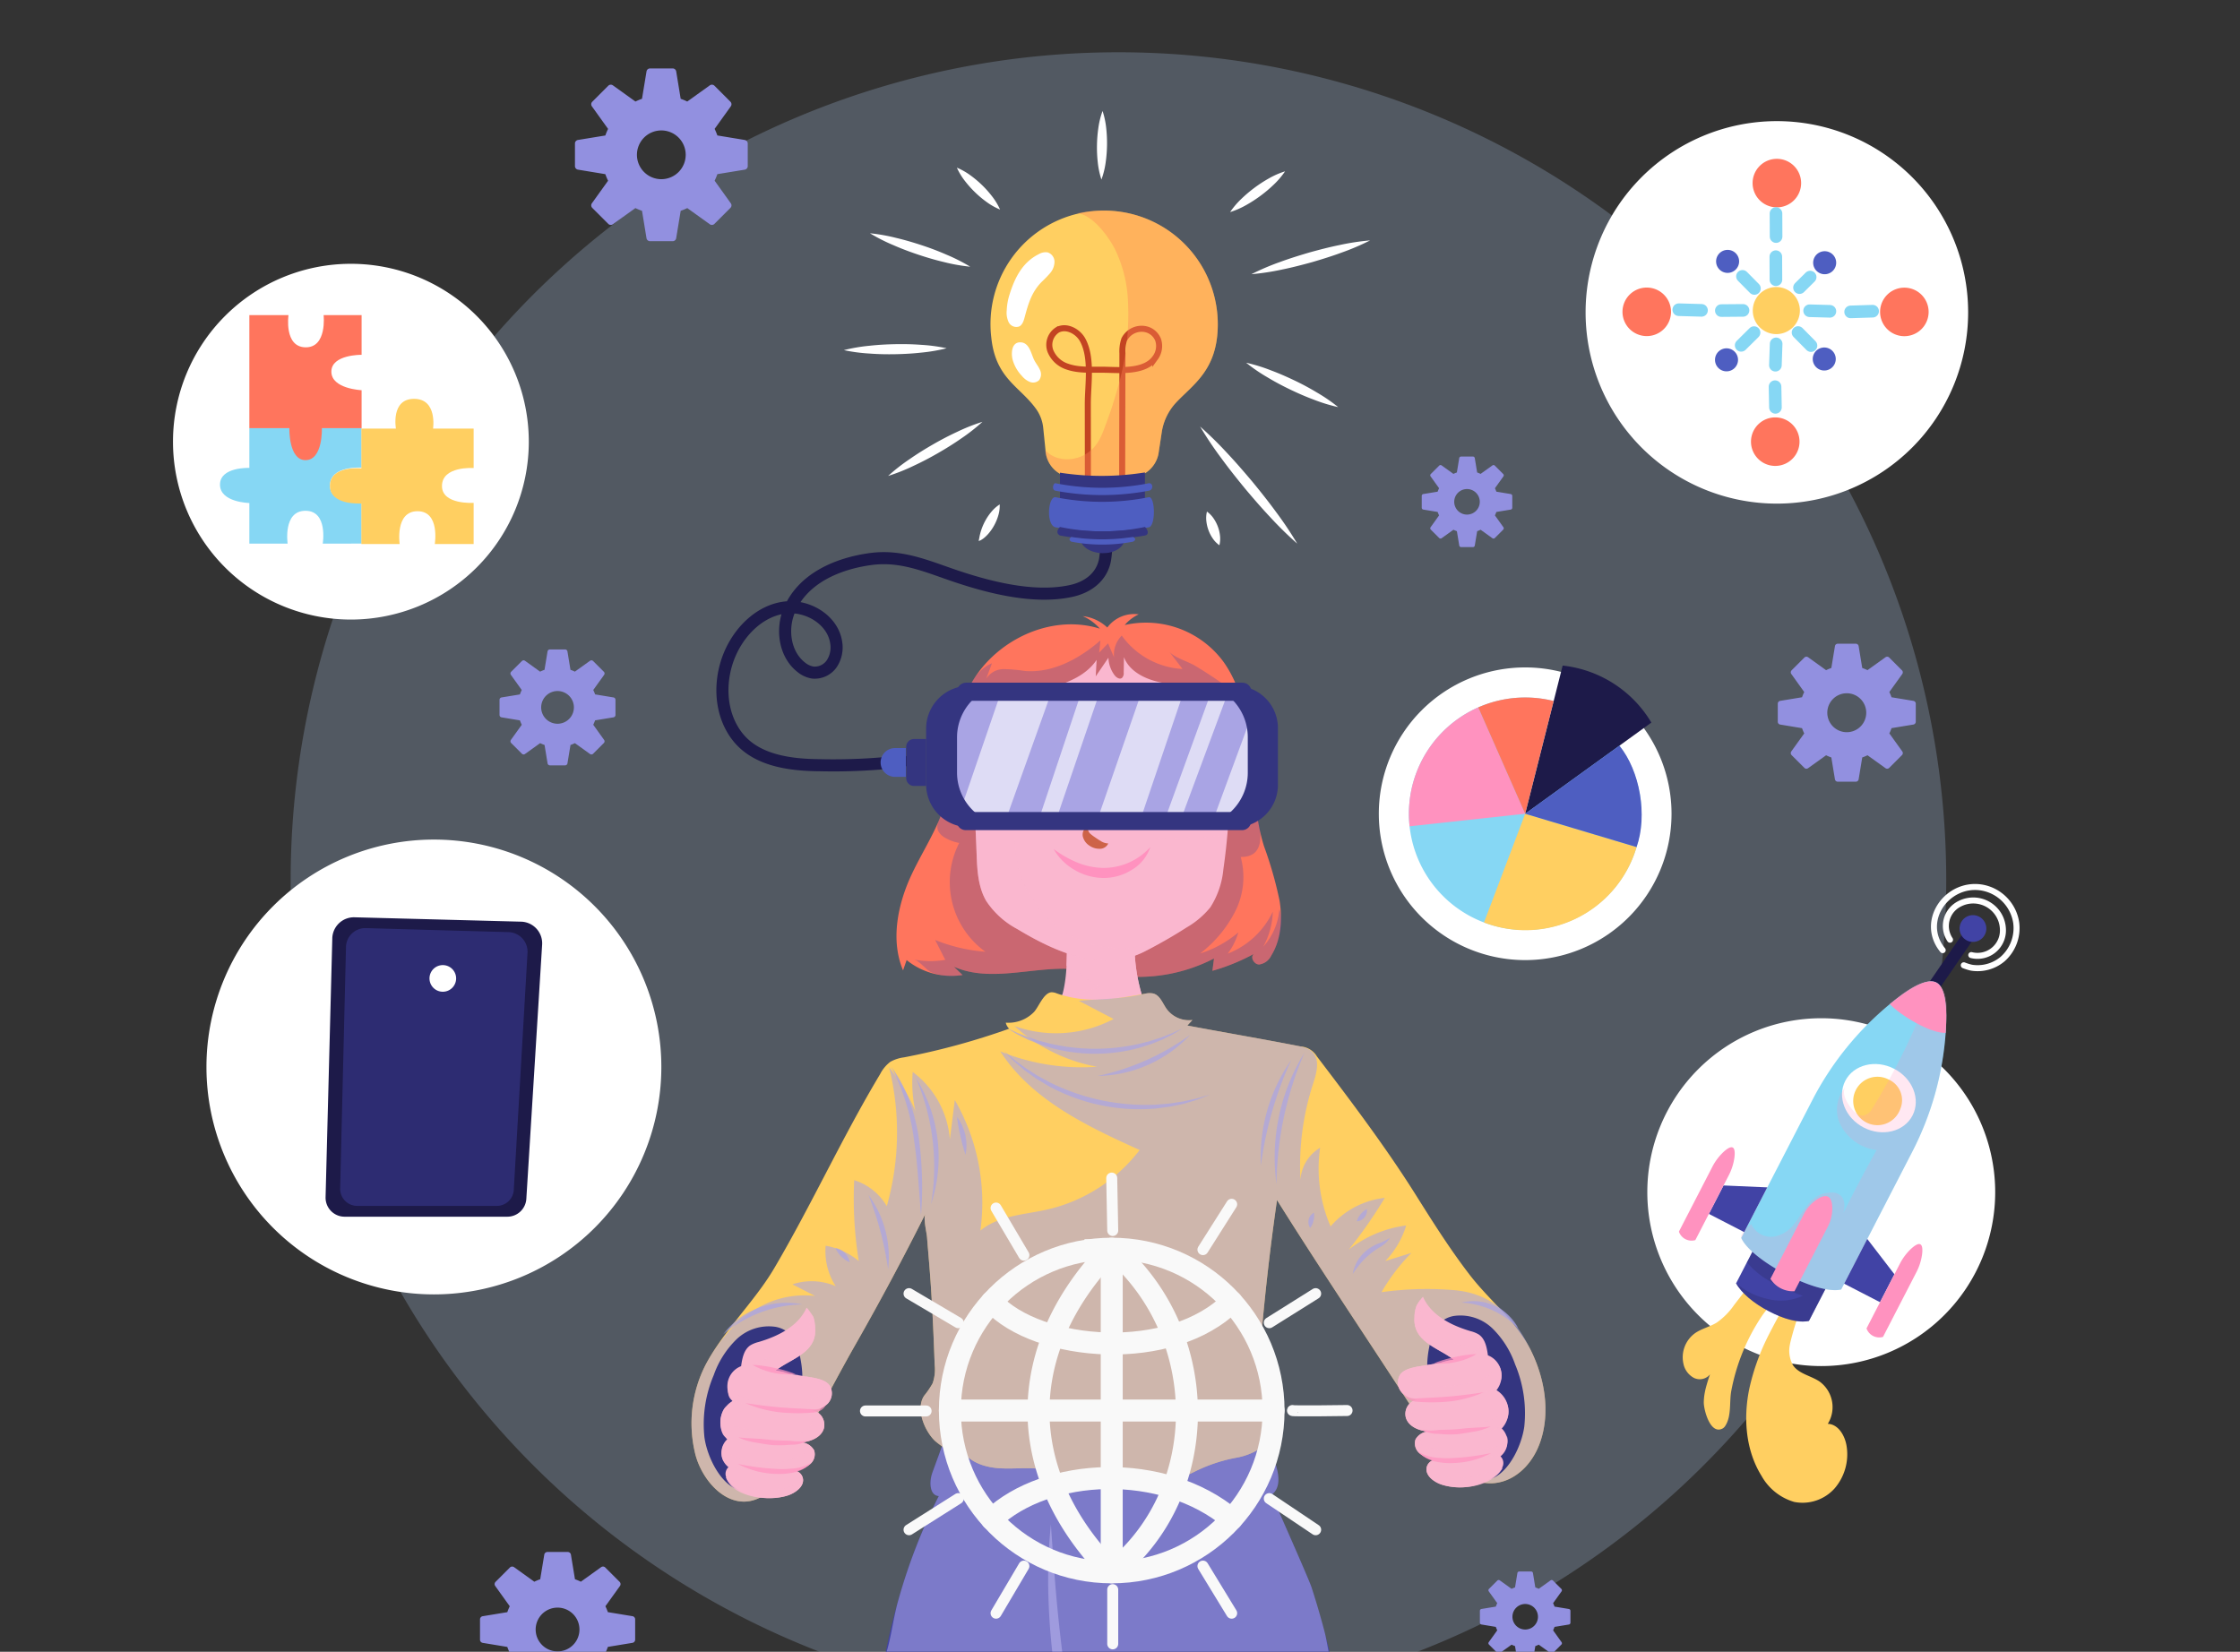<svg xmlns="http://www.w3.org/2000/svg" xmlns:xlink="http://www.w3.org/1999/xlink" width="400" height="295" viewBox="0 0 400 295">
  <rect x="0" y="0" width="400" height="295" fill="#333333" stroke="none"/>
  <defs>
    <clipPath id="clip-path">
      <rect id="Rectángulo_418289" data-name="Rectángulo 418289" width="400" height="295" transform="translate(1020 3420)" fill="#fff" stroke="#707070" stroke-width="1"/>
    </clipPath>
    <clipPath id="clip-path-2">
      <rect id="Rectángulo_418240" data-name="Rectángulo 418240" width="415.31" height="415.328" fill="none"/>
    </clipPath>
    <clipPath id="clip-path-3">
      <rect id="Rectángulo_418239" data-name="Rectángulo 418239" width="295.638" height="295.637" fill="#a1bada"/>
    </clipPath>
    <clipPath id="clip-path-5">
      <rect id="Rectángulo_418241" data-name="Rectángulo 418241" width="65.646" height="60.953" fill="none"/>
    </clipPath>
    <clipPath id="clip-path-6">
      <rect id="Rectángulo_418242" data-name="Rectángulo 418242" width="25.07" height="19.371" fill="none"/>
    </clipPath>
    <clipPath id="clip-path-7">
      <rect id="Rectángulo_418243" data-name="Rectángulo 418243" width="46.471" height="40.546" fill="none"/>
    </clipPath>
    <clipPath id="clip-path-8">
      <rect id="Rectángulo_418244" data-name="Rectángulo 418244" width="4.575" height="3.861" fill="none"/>
    </clipPath>
    <clipPath id="clip-path-9">
      <rect id="Rectángulo_418245" data-name="Rectángulo 418245" width="17.264" height="5.515" fill="none"/>
    </clipPath>
    <clipPath id="clip-path-10">
      <rect id="Rectángulo_418246" data-name="Rectángulo 418246" width="17.009" height="25.237" fill="none"/>
    </clipPath>
    <clipPath id="clip-path-11">
      <rect id="Rectángulo_418247" data-name="Rectángulo 418247" width="11.718" height="25.237" fill="none"/>
    </clipPath>
    <clipPath id="clip-path-12">
      <rect id="Rectángulo_418248" data-name="Rectángulo 418248" width="16.229" height="25.237" fill="none"/>
    </clipPath>
    <clipPath id="clip-path-13">
      <rect id="Rectángulo_418249" data-name="Rectángulo 418249" width="12.058" height="25.237" fill="none"/>
    </clipPath>
    <clipPath id="clip-path-14">
      <rect id="Rectángulo_418250" data-name="Rectángulo 418250" width="10.131" height="21.727" fill="none"/>
    </clipPath>
    <clipPath id="clip-path-15">
      <rect id="Rectángulo_418251" data-name="Rectángulo 418251" width="89.881" height="99.538" fill="none"/>
    </clipPath>
    <clipPath id="clip-path-16">
      <rect id="Rectángulo_418252" data-name="Rectángulo 418252" width="13.899" height="16.276" fill="none"/>
    </clipPath>
    <clipPath id="clip-path-17">
      <rect id="Rectángulo_418253" data-name="Rectángulo 418253" width="9.271" height="3.847" fill="none"/>
    </clipPath>
    <clipPath id="clip-path-18">
      <rect id="Rectángulo_418254" data-name="Rectángulo 418254" width="15.376" height="12.005" fill="none"/>
    </clipPath>
    <clipPath id="clip-path-19">
      <rect id="Rectángulo_418255" data-name="Rectángulo 418255" width="9.07" height="3.43" fill="none"/>
    </clipPath>
    <clipPath id="clip-path-20">
      <rect id="Rectángulo_418256" data-name="Rectángulo 418256" width="15.087" height="42.372" fill="none"/>
    </clipPath>
    <clipPath id="clip-path-21">
      <rect id="Rectángulo_418257" data-name="Rectángulo 418257" width="152.494" height="90.816" fill="none"/>
    </clipPath>
    <clipPath id="clip-path-22">
      <rect id="Rectángulo_418258" data-name="Rectángulo 418258" width="31.255" height="4.556" fill="none"/>
    </clipPath>
    <clipPath id="clip-path-23">
      <rect id="Rectángulo_418259" data-name="Rectángulo 418259" width="16.527" height="7.355" fill="none"/>
    </clipPath>
    <clipPath id="clip-path-24">
      <rect id="Rectángulo_418260" data-name="Rectángulo 418260" width="36.766" height="10.374" fill="none"/>
    </clipPath>
    <clipPath id="clip-path-25">
      <rect id="Rectángulo_418261" data-name="Rectángulo 418261" width="5.356" height="23.51" fill="none"/>
    </clipPath>
    <clipPath id="clip-path-26">
      <rect id="Rectángulo_418262" data-name="Rectángulo 418262" width="5.465" height="18.801" fill="none"/>
    </clipPath>
    <clipPath id="clip-path-27">
      <rect id="Rectángulo_418263" data-name="Rectángulo 418263" width="5.483" height="26.439" fill="none"/>
    </clipPath>
    <clipPath id="clip-path-28">
      <rect id="Rectángulo_418264" data-name="Rectángulo 418264" width="4.064" height="22.58" fill="none"/>
    </clipPath>
    <clipPath id="clip-path-29">
      <rect id="Rectángulo_418265" data-name="Rectángulo 418265" width="1.705" height="6.744" fill="none"/>
    </clipPath>
    <clipPath id="clip-path-30">
      <rect id="Rectángulo_418266" data-name="Rectángulo 418266" width="10.136" height="4.892" fill="none"/>
    </clipPath>
    <clipPath id="clip-path-31">
      <rect id="Rectángulo_418267" data-name="Rectángulo 418267" width="14.131" height="5.667" fill="none"/>
    </clipPath>
    <clipPath id="clip-path-32">
      <rect id="Rectángulo_418268" data-name="Rectángulo 418268" width="2.529" height="2.535" fill="none"/>
    </clipPath>
    <clipPath id="clip-path-33">
      <rect id="Rectángulo_418269" data-name="Rectángulo 418269" width="6.656" height="6.464" fill="none"/>
    </clipPath>
    <clipPath id="clip-path-34">
      <rect id="Rectángulo_418270" data-name="Rectángulo 418270" width="1.847" height="2.197" fill="none"/>
    </clipPath>
    <clipPath id="clip-path-35">
      <rect id="Rectángulo_418271" data-name="Rectángulo 418271" width="3.661" height="13.287" fill="none"/>
    </clipPath>
    <clipPath id="clip-path-36">
      <rect id="Rectángulo_418272" data-name="Rectángulo 418272" width="1.038" height="2.736" fill="none"/>
    </clipPath>
    <clipPath id="clip-path-37">
      <rect id="Rectángulo_418273" data-name="Rectángulo 418273" width="19.911" height="32.795" fill="none"/>
    </clipPath>
    <clipPath id="clip-path-38">
      <rect id="Rectángulo_418274" data-name="Rectángulo 418274" width="14.389" height="1.793" fill="none"/>
    </clipPath>
    <clipPath id="clip-path-39">
      <rect id="Rectángulo_418275" data-name="Rectángulo 418275" width="12.462" height="1.426" fill="none"/>
    </clipPath>
    <clipPath id="clip-path-40">
      <rect id="Rectángulo_418276" data-name="Rectángulo 418276" width="13.101" height="2.022" fill="none"/>
    </clipPath>
    <clipPath id="clip-path-41">
      <rect id="Rectángulo_418277" data-name="Rectángulo 418277" width="7.677" height="1.722" fill="none"/>
    </clipPath>
    <clipPath id="clip-path-42">
      <rect id="Rectángulo_418278" data-name="Rectángulo 418278" width="19.752" height="33.459" fill="none"/>
    </clipPath>
    <clipPath id="clip-path-43">
      <rect id="Rectángulo_418279" data-name="Rectángulo 418279" width="14.269" height="1.792" fill="none"/>
    </clipPath>
    <clipPath id="clip-path-44">
      <rect id="Rectángulo_418280" data-name="Rectángulo 418280" width="12.358" height="1.425" fill="none"/>
    </clipPath>
    <clipPath id="clip-path-45">
      <rect id="Rectángulo_418281" data-name="Rectángulo 418281" width="12.991" height="2.022" fill="none"/>
    </clipPath>
    <clipPath id="clip-path-46">
      <rect id="Rectángulo_418282" data-name="Rectángulo 418282" width="7.613" height="1.722" fill="none"/>
    </clipPath>
    <clipPath id="clip-path-47">
      <rect id="Rectángulo_418283" data-name="Rectángulo 418283" width="30.826" height="48.022" fill="none"/>
    </clipPath>
    <clipPath id="clip-path-48">
      <rect id="Rectángulo_418284" data-name="Rectángulo 418284" width="17.106" height="14.643" fill="none"/>
    </clipPath>
    <clipPath id="clip-path-49">
      <rect id="Rectángulo_418285" data-name="Rectángulo 418285" width="36.782" height="55.119" fill="none"/>
    </clipPath>
    <clipPath id="clip-path-50">
      <rect id="Rectángulo_418286" data-name="Rectángulo 418286" width="33.451" height="49.615" fill="none"/>
    </clipPath>
  </defs>
  <g id="Enmascarar_grupo_1098892" data-name="Enmascarar grupo 1098892" transform="translate(-1020 -3420)" clip-path="url(#clip-path)">
    <g id="Grupo_1210977" data-name="Grupo 1210977" transform="translate(39.845 97.691)">
      <g id="Grupo_1210836" data-name="Grupo 1210836" transform="translate(972.5 3261)">
        <g id="Grupo_1210835" data-name="Grupo 1210835" clip-path="url(#clip-path-2)">
          <g id="Grupo_1210834" data-name="Grupo 1210834" transform="translate(59.558 70.643)" opacity="0.28">
            <g id="Grupo_1210833" data-name="Grupo 1210833">
              <g id="Grupo_1210832" data-name="Grupo 1210832" clip-path="url(#clip-path-3)">
                <path id="Trazado_1079351" data-name="Trazado 1079351" d="M367.341,232.868A147.819,147.819,0,1,1,219.522,85.049,147.819,147.819,0,0,1,367.341,232.868" transform="translate(-71.703 -85.049)" fill="#a1bada"/>
              </g>
            </g>
          </g>
        </g>
      </g>
      <g id="Grupo_1210976" data-name="Grupo 1210976" transform="translate(972.5 3261)">
        <g id="Grupo_1210975" data-name="Grupo 1210975" clip-path="url(#clip-path-2)">
          <path id="Trazado_1079352" data-name="Trazado 1079352" d="M210.094,241.251c-1.669,4.655-4.739,8.878-6.473,13.55-1.745,4.7-2.453,10.055-.5,14.671q.32-.917.64-1.832a12.739,12.739,0,0,0,9.982,2.664l-1.537-1.479c6.508,2.868,14.022-.03,21.121.4,2.928.179,5.79.933,8.707,1.248a29.424,29.424,0,0,0,16.612-3.119q-.14,1.1-.28,2.2a36.148,36.148,0,0,0,7.418-3.028c-.75.547-.007,1.892.922,1.9a2.8,2.8,0,0,0,2.15-1.57c1.785-2.868,2.033-6.468,1.505-9.8a68.736,68.736,0,0,0-2.778-9.735c-3.263-10.375-.737-23.708-7.195-32.887A17.188,17.188,0,0,0,242.7,207.8a7.528,7.528,0,0,1,2.5-1.908,5.973,5.973,0,0,0-5.608,2.352,7.649,7.649,0,0,0-4.389-2.033,8.394,8.394,0,0,1,3.061,2.24c-9.719-3.046-20.981,3.244-24.307,12.724-2.012,5.733-1.749,12.105-3.218,17.994a21.776,21.776,0,0,1-.636,2.085" transform="translate(-34.206 -34.863)" fill="#ff755d"/>
          <g id="Grupo_1210839" data-name="Grupo 1210839" transform="translate(170.84 174.828)" opacity="0.28" style="mix-blend-mode: multiply;isolation: isolate">
            <g id="Grupo_1210838" data-name="Grupo 1210838">
              <g id="Grupo_1210837" data-name="Grupo 1210837" clip-path="url(#clip-path-5)">
                <path id="Trazado_1079353" data-name="Trazado 1079353" d="M210.726,242.039c-.593,1.655-1.67,2.907.184,4.325a7.616,7.616,0,0,0,2.872,1.142,15.345,15.345,0,0,0,4.671,19.432,30.071,30.071,0,0,1-8.967-2.1q.9,1.775,1.806,3.55a15.835,15.835,0,0,1-5.613-.059c1.006.193,2.17,1.872,3.189,2.32a10.1,10.1,0,0,0,5.509.439l-1.537-1.479c6.508,2.868,14.022-.03,21.121.4,2.928.179,5.79.933,8.707,1.248a29.424,29.424,0,0,0,16.612-3.119q-.14,1.1-.28,2.2a36.151,36.151,0,0,0,7.418-3.028c-.75.547-.007,1.892.922,1.9a2.8,2.8,0,0,0,2.15-1.57c1.3-2.095,2.455-5.856,1.456-8.286a11.188,11.188,0,0,1-2.873,6.67,13.667,13.667,0,0,0,1.705-6.25,14.813,14.813,0,0,1-8.046,7.5,11.686,11.686,0,0,0,1.889-3.786,19.837,19.837,0,0,1-6.829,3.764,22.08,22.08,0,0,0,6.3-7.574,13.6,13.6,0,0,0,.955-9.665c5.645.036,2.9-6.99,2.513-10.107-.582-4.724-.715-9.494-1.49-14.195-.6-3.658-1.327-4.6-4.466-6.8q-2.324-1.632-4.766-3.088c-1.139-.678-3.788-1.493-4.563-2.508q1.192,1.56,2.384,3.123a14.318,14.318,0,0,1-10.854-5.965,4.818,4.818,0,0,0-1.374,3.888q-.535-1.247-1.067-2.5l-1.594,1.655q.112-1.09.225-2.181c-3.769,3.276-8.541,5.881-13.517,5.455a26.158,26.158,0,0,0-3.731-.329,3.7,3.7,0,0,0-3.146,1.717q.515-1.38,1.03-2.759c-2.66,1.073-4.153,3.978-5.049,6.532-2.012,5.733-1.749,12.105-3.218,17.994a21.785,21.785,0,0,1-.636,2.085" transform="translate(-205.678 -210.479)" fill="#4143a5"/>
              </g>
            </g>
          </g>
          <path id="Trazado_1079354" data-name="Trazado 1079354" d="M249.4,275.325a31.657,31.657,0,0,0,1.574,11.137,6.481,6.481,0,0,0,3.448,3.876,7.528,7.528,0,0,1,1.7.713c-3.494,2.173-8.284,3.05-12.336,3.194a24.505,24.505,0,0,1-12.734-2.778c6.627-1.153,6.415-11.487,6.137-16.574a29.32,29.32,0,0,0,12.211.262c0,.056,0,.113,0,.169" transform="translate(-39.135 -46.561)" fill="#fab7cf"/>
          <g id="Grupo_1210842" data-name="Grupo 1210842" transform="translate(191.916 228.332)" opacity="0.89" style="mix-blend-mode: multiply;isolation: isolate">
            <g id="Grupo_1210841" data-name="Grupo 1210841">
              <g id="Grupo_1210840" data-name="Grupo 1210840" clip-path="url(#clip-path-6)">
                <path id="Trazado_1079355" data-name="Trazado 1079355" d="M249.4,275.325a31.657,31.657,0,0,0,1.574,11.137,6.481,6.481,0,0,0,3.448,3.876,7.528,7.528,0,0,1,1.7.713c-3.494,2.173-8.284,3.05-12.336,3.194a24.505,24.505,0,0,1-12.734-2.778c.633.353,2.459-.993,2.9-1.38a7.922,7.922,0,0,0,1.959-2.857,10.193,10.193,0,0,1,.589-1.714c.409-.57.978-.3,1.743-.333a20.78,20.78,0,0,0,5.009-1.027c-.444.13-2.005-1.194-2.368-1.464a29.843,29.843,0,0,0-3.638-2.377c-.051-.578.316-5.335-.052-5.422a29.32,29.32,0,0,0,12.211.262c0,.056,0,.113,0,.169" transform="translate(-231.051 -274.893)" fill="#fab7cf"/>
              </g>
            </g>
          </g>
          <path id="Trazado_1079356" data-name="Trazado 1079356" d="M253.577,219.9c-.568-.084-1.134-.177-1.694-.292-2.7-.56-5.535-1.927-6.516-4.5l-.042,2.77a1.157,1.157,0,0,1-.308.941c-.434.327-1.037-.091-1.357-.53a5.588,5.588,0,0,1-1.063-3.078q-1.134,1.66-2.266,3.321l.157-2.939c-1.817,2.732-5.089,4.088-8.254,4.955s-6.494,1.425-9.274,3.167c-3.818,2.391-4.456,6.387-4.464,10.544-.01,5.271.37,10.575.557,15.842.1,2.935.244,6,1.719,8.543a15.126,15.126,0,0,0,5.529,5.011c6.8,4.094,15.137,7.861,22.688,4.054a84.1,84.1,0,0,0,7.593-4.338,15.314,15.314,0,0,0,4.2-3.562,15.159,15.159,0,0,0,2.34-6.8,112.668,112.668,0,0,0,1.136-14.641c.131-5.566,2.27-14.38-4.291-17.112a26.383,26.383,0,0,0-6.392-1.347" transform="translate(-37.009 -36.434)" fill="#fab7cf"/>
          <g id="Grupo_1210845" data-name="Grupo 1210845" transform="translate(181.486 192.304)" opacity="0.42" style="mix-blend-mode: multiply;isolation: isolate">
            <g id="Grupo_1210844" data-name="Grupo 1210844">
              <g id="Grupo_1210843" data-name="Grupo 1210843" clip-path="url(#clip-path-7)">
                <path id="Trazado_1079357" data-name="Trazado 1079357" d="M253.349,231.607q-1.546-.041-3.092-.063a257.505,257.505,0,0,0-27.014,1.033c-3.118.284-4.742,1.287-4.748,4.458-.009,5.271.371,10.575.557,15.842.1,2.935.243,6,1.719,8.543a15.112,15.112,0,0,0,5.529,5.011c6.794,4.094,15.137,7.861,22.687,4.054a29.1,29.1,0,0,0,4.715-2.946,18.569,18.569,0,0,1-17.434.3c-6.177-3.229-10.642-10.59-10.315-17.589q11.952.275,23.909.032c3.919-.08,7.836-.22,11.753-.365,2.468-.091,2.162-.645,2.293-2.89.114-1.963.3-3.917.351-5.884.062-2.631,1.9-7.893-.618-9.034-1.645-.745-4.818-.3-6.626-.376q-1.833-.075-3.666-.123" transform="translate(-218.495 -231.518)" fill="#fab7cf"/>
              </g>
            </g>
          </g>
          <g id="Grupo_1210848" data-name="Grupo 1210848" transform="translate(200.985 209.035)" style="mix-blend-mode: multiply;isolation: isolate">
            <g id="Grupo_1210847" data-name="Grupo 1210847">
              <g id="Grupo_1210846" data-name="Grupo 1210846" clip-path="url(#clip-path-8)">
                <path id="Trazado_1079358" data-name="Trazado 1079358" d="M242.969,251.661a1.159,1.159,0,0,0,.344,1.153,7.558,7.558,0,0,0,.868.662c.333.231.671.458,1.021.662a2.6,2.6,0,0,0,1.343.434,1.652,1.652,0,0,1-1.612.95,3.077,3.077,0,0,1-1.782-.579A2.7,2.7,0,0,1,242,253.325a1.665,1.665,0,0,1,.152-1.095,1,1,0,0,1,.813-.569" transform="translate(-241.97 -251.661)" fill="#cd6348"/>
              </g>
            </g>
          </g>
          <g id="Grupo_1210851" data-name="Grupo 1210851" transform="translate(195.81 212.595)" style="mix-blend-mode: multiply;isolation: isolate">
            <g id="Grupo_1210850" data-name="Grupo 1210850">
              <g id="Grupo_1210849" data-name="Grupo 1210849" clip-path="url(#clip-path-9)">
                <path id="Trazado_1079359" data-name="Trazado 1079359" d="M235.739,256.3a19.632,19.632,0,0,0,4.278,2.431,13,13,0,0,0,4.552.937,11.288,11.288,0,0,0,4.5-.909A11.433,11.433,0,0,0,253,255.948a7.555,7.555,0,0,1-3.273,4.047,9.46,9.46,0,0,1-5.185,1.467,10.331,10.331,0,0,1-5.148-1.481,9.914,9.914,0,0,1-3.658-3.68" transform="translate(-235.739 -255.947)" fill="#ff92bf"/>
              </g>
            </g>
          </g>
          <path id="Trazado_1079360" data-name="Trazado 1079360" d="M260,246.515H220.222a9.7,9.7,0,0,1-9.7-9.7v-5.83a9.7,9.7,0,0,1,9.7-9.7H260a9.7,9.7,0,0,1,9.7,9.7v5.83a9.7,9.7,0,0,1-9.7,9.7" transform="translate(-35.658 -37.48)" fill="#a9a4e4"/>
          <g id="Grupo_1210854" data-name="Grupo 1210854" transform="translate(178.8 183.798)" opacity="0.62">
            <g id="Grupo_1210853" data-name="Grupo 1210853">
              <g id="Grupo_1210852" data-name="Grupo 1210852" clip-path="url(#clip-path-10)">
                <path id="Trazado_1079361" data-name="Trazado 1079361" d="M223.254,221.278l-7.993,23.328,3.068,1.528,4.925.381,9.016-25.237Z" transform="translate(-215.261 -221.278)" fill="#fff"/>
              </g>
            </g>
          </g>
          <g id="Grupo_1210857" data-name="Grupo 1210857" transform="translate(192.7 183.798)" opacity="0.62">
            <g id="Grupo_1210856" data-name="Grupo 1210856">
              <g id="Grupo_1210855" data-name="Grupo 1210855" clip-path="url(#clip-path-11)">
                <path id="Trazado_1079362" data-name="Trazado 1079362" d="M240.432,221.278l-8.438,25.237H235.1l8.608-25.237Z" transform="translate(-231.995 -221.278)" fill="#fff"/>
              </g>
            </g>
          </g>
          <g id="Grupo_1210860" data-name="Grupo 1210860" transform="translate(203.156 183.798)" opacity="0.62">
            <g id="Grupo_1210859" data-name="Grupo 1210859">
              <g id="Grupo_1210858" data-name="Grupo 1210858" clip-path="url(#clip-path-12)">
                <path id="Trazado_1079363" data-name="Trazado 1079363" d="M244.583,246.514l8.741-25.237h7.488l-8.543,25.237Z" transform="translate(-244.583 -221.278)" fill="#fff"/>
              </g>
            </g>
          </g>
          <g id="Grupo_1210863" data-name="Grupo 1210863" transform="translate(215.166 183.798)" opacity="0.62">
            <g id="Grupo_1210862" data-name="Grupo 1210862">
              <g id="Grupo_1210861" data-name="Grupo 1210861" clip-path="url(#clip-path-13)">
                <path id="Trazado_1079364" data-name="Trazado 1079364" d="M268.218,221.278l-9.176,25.237h2.847l9.211-24.8-1.194-.435Z" transform="translate(-259.042 -221.278)" fill="#fff"/>
              </g>
            </g>
          </g>
          <g id="Grupo_1210866" data-name="Grupo 1210866" transform="translate(223.814 187.308)" opacity="0.62">
            <g id="Grupo_1210865" data-name="Grupo 1210865">
              <g id="Grupo_1210864" data-name="Grupo 1210864" clip-path="url(#clip-path-14)">
                <path id="Trazado_1079365" data-name="Trazado 1079365" d="M269.454,247.231l8-21.727,1.918,3.767.216,9.6-2.781,5.554c-1.183,1.67-3.91,2.445-7.35,2.806" transform="translate(-269.454 -225.504)" fill="#fff"/>
              </g>
            </g>
          </g>
          <line id="Línea_170" data-name="Línea 170" x2="49.339" transform="translate(180.17 184.852)" fill="none" stroke="#343580" stroke-linecap="round" stroke-miterlimit="10" stroke-width="3.238"/>
          <line id="Línea_171" data-name="Línea 171" x2="49.339" transform="translate(180.111 207.951)" fill="none" stroke="#343580" stroke-linecap="round" stroke-miterlimit="10" stroke-width="3.238"/>
          <path id="Trazado_1079366" data-name="Trazado 1079366" d="M219.85,246.515h-3.886a7.644,7.644,0,0,1-7.644-7.643v-9.95a7.644,7.644,0,0,1,7.644-7.643h3.886l-2.169,1.6a9.448,9.448,0,0,0-3.842,7.6v6.294a9.447,9.447,0,0,0,2.969,6.876Z" transform="translate(-35.285 -37.48)" fill="#343580"/>
          <path id="Trazado_1079367" data-name="Trazado 1079367" d="M270.415,246.515h3.79a7.551,7.551,0,0,0,7.455-7.643v-9.95a7.551,7.551,0,0,0-7.455-7.643h-3.79l2.115,1.6a9.526,9.526,0,0,1,3.747,7.6v6.294a9.558,9.558,0,0,1-2.9,6.876Z" transform="translate(-45.803 -37.48)" fill="#343580"/>
          <path id="Trazado_1079368" data-name="Trazado 1079368" d="M196.77,227.832a104.41,104.41,0,0,1-14.88.71c-5.248-.045-11.433-.789-14.8-5.26-3.253-4.314-3.258-10.523-.876-15.373,1.824-3.715,5.185-6.9,9.28-7.5s8.7,2.08,9.338,6.168a5.281,5.281,0,0,1-.75,3.789A3.7,3.7,0,0,1,180.69,212a4.376,4.376,0,0,1-2.12-.975c-2.9-2.287-3.533-6.679-2.126-10.09,2.4-5.807,8.709-8.417,14.529-9.211,5.269-.718,9.63,1.121,14.448,2.787,6.378,2.2,14.653,4.4,21.418,2.9,2.953-.654,5.4-2.461,6-5.507a19.506,19.506,0,0,0,.223-4.054q-.054-3.688-.106-7.377" transform="translate(-27.867 -30.57)" fill="none" stroke="#1d1a49" stroke-linecap="round" stroke-miterlimit="10" stroke-width="2.159"/>
          <path id="Trazado_1079369" data-name="Trazado 1079369" d="M207.595,241.091h-2.164a1.393,1.393,0,0,1-1.393-1.393v-5.6a1.393,1.393,0,0,1,1.393-1.393h2.164Z" transform="translate(-34.56 -39.416)" fill="#343580"/>
          <path id="Trazado_1079370" data-name="Trazado 1079370" d="M203.045,239.8h-1.938a2.571,2.571,0,0,1,0-5.142h1.938Z" transform="translate(-33.628 -39.746)" fill="#4e5ec1"/>
          <path id="Trazado_1079371" data-name="Trazado 1079371" d="M286.077,479.706l-35.759.017c-1.927-5.808-2.719-11.167-4.12-17.132-.433-1.843-3.611-19.387-4.571-19.471l-7.03-.63-2.464,19.579c-.178,1.416-1.973,17.634-2,17.636h-33.47c-.181-14.226-1.307-28.524.019-42.744,1.419-15.217,4.814-30.394,11.811-44.071-1.684-.109-1.719-2.6-1.144-4.183,1.047-2.883,2.082-5.577,2.933-8.523,3.618,1.981,7.851,2.461,11.968,2.72,7.184.451,14.39.343,21.588.234,7.512-.113,15.138-.243,22.335-2.4a51.773,51.773,0,0,0,2.04,5.333c.925,2.206,1.644,5.228-.318,6.6.01-.007,6.651,14.966,7.146,16.484a167.789,167.789,0,0,1,5.677,23.527c2.74,15.872,3.708,31.019,5.356,47.025" transform="translate(-33.206 -64.396)" fill="#4143a5"/>
          <g id="Grupo_1210869" data-name="Grupo 1210869" transform="translate(162.989 315.789)" opacity="0.57" style="mix-blend-mode: multiply;isolation: isolate">
            <g id="Grupo_1210868" data-name="Grupo 1210868">
              <g id="Grupo_1210867" data-name="Grupo 1210867" clip-path="url(#clip-path-15)">
                <path id="Trazado_1079372" data-name="Trazado 1079372" d="M286.107,479.706l-35.759.017c-1.927-5.808-2.719-11.167-4.12-17.132-.433-1.843-3.611-19.387-4.571-19.471l-7.03-.63-2.464,19.579c-.178,1.416-1.973,17.634-2,17.636H196.7c-.057-4.5-1.214-10.6.331-14.947a32.087,32.087,0,0,0,6.227,6.034,2.188,2.188,0,0,0,1.457.579,2.266,2.266,0,0,0,1.307-.88l19.5-21.414a70.748,70.748,0,0,1-12.664-12.991,18.88,18.88,0,0,1,9.82.135c-2.487-.711-4.684-3.6-6.667-5.161a15.942,15.942,0,0,0-7.966-3.3,14.2,14.2,0,0,1,7.226-.821,4.971,4.971,0,0,0-4.179-3.026,10.323,10.323,0,0,0-3.982.836,11.805,11.805,0,0,1-4,.844,4.374,4.374,0,0,1-3.572-1.7q-1.121,4.338-2.242,8.677c.948-3.669.576-7.64,1.755-11.306,1.025-3.184,1.329-6.506,2.253-9.759a101.925,101.925,0,0,1,7.229-18.611c-1.685-.109-1.719-2.6-1.144-4.183,1.047-2.883,2.082-5.577,2.933-8.523,3.618,1.981,7.851,2.461,11.968,2.72,7.184.451,14.391.343,21.588.234,7.512-.113,15.138-.243,22.335-2.4a51.781,51.781,0,0,0,2.04,5.333c.925,2.206,1.644,5.228-.318,6.6.01-.007,6.651,14.966,7.146,16.484q1.275,3.906,2.317,7.883c.637,2.415.841,5.62,2.1,7.735-.346.339-.616.142-.947-.2a7.63,7.63,0,0,0-6.853-1.833,18.167,18.167,0,0,0-6.652,3.1,61.975,61.975,0,0,0-9.018,7.38,19.352,19.352,0,0,1,13.613-.134,51.46,51.46,0,0,0-17.2,13.629,27.028,27.028,0,0,1,14.3-3.639c-3.953,3.18-8.25,7.017-8.408,12.088-.154,4.933,3.809,9.092,8.139,11.463a28.4,28.4,0,0,0,15.215,3.417,4.809,4.809,0,0,0,3.21-1.166c1.056,3.675.828,7.027,1.22,10.833" transform="translate(-196.226 -380.185)" fill="#a9a4e4"/>
              </g>
            </g>
          </g>
          <g id="Grupo_1210872" data-name="Grupo 1210872" transform="translate(214.634 358.637)" opacity="0.78" style="mix-blend-mode: multiply;isolation: isolate">
            <g id="Grupo_1210871" data-name="Grupo 1210871">
              <g id="Grupo_1210870" data-name="Grupo 1210870" clip-path="url(#clip-path-16)">
                <path id="Trazado_1079373" data-name="Trazado 1079373" d="M258.4,448.045a23.614,23.614,0,0,1,2.278-4.965,31.95,31.95,0,0,1,7.071-8.285,23.46,23.46,0,0,1,4.548-3.026c-1.181,1.4-2.391,2.713-3.58,4.035s-2.362,2.641-3.5,3.994c-1.161,1.331-2.27,2.705-3.4,4.078s-2.225,2.782-3.422,4.17" transform="translate(-258.402 -431.769)" fill="#a9a4e4"/>
              </g>
            </g>
          </g>
          <g id="Grupo_1210875" data-name="Grupo 1210875" transform="translate(218.861 370.865)" opacity="0.78" style="mix-blend-mode: multiply;isolation: isolate">
            <g id="Grupo_1210874" data-name="Grupo 1210874">
              <g id="Grupo_1210873" data-name="Grupo 1210873" clip-path="url(#clip-path-17)">
                <path id="Trazado_1079374" data-name="Trazado 1079374" d="M263.491,450.339a9.3,9.3,0,0,1,2-1.685,14.353,14.353,0,0,1,4.669-1.929,9.223,9.223,0,0,1,2.6-.21,11.137,11.137,0,0,1-2.1,1.527,18.551,18.551,0,0,1-2.24,1.1,19.055,19.055,0,0,1-2.365.8,11.325,11.325,0,0,1-2.565.4" transform="translate(-263.491 -446.491)" fill="#a9a4e4"/>
              </g>
            </g>
          </g>
          <g id="Grupo_1210878" data-name="Grupo 1210878" transform="translate(183.148 363.61)" opacity="0.78" style="mix-blend-mode: multiply;isolation: isolate">
            <g id="Grupo_1210877" data-name="Grupo 1210877">
              <g id="Grupo_1210876" data-name="Grupo 1210876" clip-path="url(#clip-path-18)">
                <path id="Trazado_1079375" data-name="Trazado 1079375" d="M220.495,437.757a28.04,28.04,0,0,1,4.4,2.249,43.42,43.42,0,0,1,7.729,6.031,27.769,27.769,0,0,1,3.248,3.724,43.936,43.936,0,0,1-4.145-2.65c-1.333-.929-2.625-1.9-3.9-2.9s-2.53-2.013-3.754-3.083a44.158,44.158,0,0,1-3.577-3.376" transform="translate(-220.495 -437.757)" fill="#a9a4e4"/>
              </g>
            </g>
          </g>
          <g id="Grupo_1210881" data-name="Grupo 1210881" transform="translate(185.738 373.598)" opacity="0.78" style="mix-blend-mode: multiply;isolation: isolate">
            <g id="Grupo_1210880" data-name="Grupo 1210880">
              <g id="Grupo_1210879" data-name="Grupo 1210879" clip-path="url(#clip-path-19)">
                <path id="Trazado_1079376" data-name="Trazado 1079376" d="M223.614,449.833a8.847,8.847,0,0,1,2.525.1,13.5,13.5,0,0,1,2.361.642,13.268,13.268,0,0,1,2.207,1.054,8.764,8.764,0,0,1,1.978,1.575,10.32,10.32,0,0,1-2.5-.264,17.067,17.067,0,0,1-2.312-.684,17.31,17.31,0,0,1-2.2-1,10.514,10.514,0,0,1-2.065-1.431" transform="translate(-223.614 -449.782)" fill="#a9a4e4"/>
              </g>
            </g>
          </g>
          <g id="Grupo_1210884" data-name="Grupo 1210884" transform="translate(194.827 333.57)" opacity="0.78" style="mix-blend-mode: multiply;isolation: isolate">
            <g id="Grupo_1210883" data-name="Grupo 1210883">
              <g id="Grupo_1210882" data-name="Grupo 1210882" clip-path="url(#clip-path-20)">
                <path id="Trazado_1079377" data-name="Trazado 1079377" d="M249.643,441.986a18.113,18.113,0,0,1-2.88,1.413,7.962,7.962,0,0,1-3.262.552,4.906,4.906,0,0,1-3.142-1.464,9.29,9.29,0,0,1-1.788-2.881c-1.743-4.029-2.335-8.341-2.946-12.53a120.81,120.81,0,0,1-1.027-12.734,96.945,96.945,0,0,1,.444-12.751c.3,4.244.58,8.463.954,12.67s.831,8.4,1.406,12.576c.269,2.09.563,4.186.933,6.237a36.777,36.777,0,0,0,1.533,6.017,8.7,8.7,0,0,0,1.356,2.606,3.9,3.9,0,0,0,2.389,1.384,7.645,7.645,0,0,0,3.012-.156,24.35,24.35,0,0,0,3.02-.939" transform="translate(-234.556 -401.591)" fill="#a9a4e4"/>
              </g>
            </g>
          </g>
          <path id="Trazado_1079378" data-name="Trazado 1079378" d="M309.423,367.51c-2.4,6.932-9.653,10.1-15.184,4.409a57.7,57.7,0,0,1-6.778-9.116c-8.305-12.851-16.913-25.578-25.029-38.528q-2.043,14.143-3.131,28.4a6,6,0,0,0,.07,1.988,8.3,8.3,0,0,0,1.027,2,11.44,11.44,0,0,1,1.56,5.127c.162,2.805-.909,5.85-3.315,7.3A11.761,11.761,0,0,1,255.1,370.3a27.876,27.876,0,0,0-7.648,2.617,10.947,10.947,0,0,1-8.3.565c-1.234-.406-2.51-1.039-3.769-.718a8.746,8.746,0,0,0-1.87.935c-4.086,2.187-9.206-.916-13.388-1.413-2.35-.28-4.73.027-7.093-.107s-4.857-.809-6.39-2.612l.3,1a19.13,19.13,0,0,1-5.568-3.265c-1.865-1.763-3.538-5.737-1.947-8.089a15.229,15.229,0,0,0,1.5-2.194,7.349,7.349,0,0,0,.377-3.267c-.219-6.092-.483-12.16-.989-18.236-.127-1.522-.258-3.043-.376-4.566-.073-.942-.705-3.389-.292-4.215q-5.907,11.8-12.446,23.272c-4.187,7.346-7.953,14.944-12.279,22.2a14.848,14.848,0,0,1-3.449,4.343c-5.721,4.406-11.374-1.243-12.87-6.712a22.922,22.922,0,0,1,1.855-16.264c3.3-6.165,8.65-11.115,12.2-17.138,6.678-11.345,12.141-23.387,18.893-34.639a6.478,6.478,0,0,1,1.826-2.209,6.718,6.718,0,0,1,2.456-.8,126.687,126.687,0,0,0,18.766-5.117,2.144,2.144,0,0,1-.6-1.08,6.342,6.342,0,0,0,5.037-1.906c.845-.911,1.715-3.41,3.112-3.521a2.389,2.389,0,0,1,.956.2c5.519,1.912,10.2,1.017,15.759.061a3.444,3.444,0,0,1,1.483-.036c1.184.322,1.642,1.708,2.345,2.713a4.944,4.944,0,0,0,4.636,2.018l-.909.988c6.755,1.273,13.488,2.413,20.231,3.736a3.648,3.648,0,0,1,2.9,1.762c6.049,7.947,12.29,16.2,17.583,24.616,3.093,4.919,6.194,9.849,9.745,14.454s8.292,8.21,10.889,13.457c2.458,4.962,3.511,11.027,1.66,16.374" transform="translate(-26.74 -48.64)" fill="#ffcf61"/>
          <g id="Grupo_1210887" data-name="Grupo 1210887" transform="translate(131.13 238.683)" opacity="0.57" style="mix-blend-mode: multiply;isolation: isolate">
            <g id="Grupo_1210886" data-name="Grupo 1210886">
              <g id="Grupo_1210885" data-name="Grupo 1210885" clip-path="url(#clip-path-21)">
                <path id="Trazado_1079379" data-name="Trazado 1079379" d="M309.423,367.541c-2.4,6.932-9.653,10.1-15.184,4.409a57.7,57.7,0,0,1-6.778-9.116c-8.305-12.851-16.913-25.578-25.029-38.527q-2.043,14.143-3.131,28.4a6,6,0,0,0,.07,1.989,8.3,8.3,0,0,0,1.027,2,11.44,11.44,0,0,1,1.56,5.127c.162,2.805-.909,5.85-3.315,7.3a11.759,11.759,0,0,1-3.544,1.208,27.877,27.877,0,0,0-7.648,2.617,10.947,10.947,0,0,1-8.3.565c-1.234-.406-2.51-1.039-3.769-.718a8.747,8.747,0,0,0-1.87.935c-4.086,2.187-9.206-.916-13.388-1.413-2.35-.28-4.73.027-7.093-.107s-4.857-.809-6.39-2.611l.3,1a19.13,19.13,0,0,1-5.568-3.265c-1.865-1.763-3.538-5.737-1.947-8.089a15.229,15.229,0,0,0,1.5-2.194,7.349,7.349,0,0,0,.377-3.267c-.219-6.092-.483-12.16-.989-18.236-.127-1.522-.258-3.043-.376-4.566-.073-.942-.705-3.389-.292-4.215q-5.907,11.8-12.446,23.272c-4.187,7.346-7.953,14.944-12.279,22.2a14.848,14.848,0,0,1-3.449,4.343c-5.721,4.406-11.374-1.243-12.87-6.712a22.922,22.922,0,0,1,1.855-16.264c3.926-7.325,10.662-13.118,19.473-12.176q-2.013-1.037-4.028-2.07a10.822,10.822,0,0,1,7.732.331,11.484,11.484,0,0,1-1.8-7.232,12.8,12.8,0,0,1,5.912,2.737,69.706,69.706,0,0,1-.816-14.442,10.294,10.294,0,0,1,5.821,4.642,48.345,48.345,0,0,0,.405-24.816,34.044,34.044,0,0,1,4.7,7.829,23.13,23.13,0,0,1-.478-6.983,16.668,16.668,0,0,1,6.636,12.053q.439-3.521.878-7.043a36.7,36.7,0,0,1,4.572,23.327c3.242-2.7,7.819-2.835,11.937-3.766a28.9,28.9,0,0,0,16.5-10.628c-9.394-4.254-19.306-8.941-24.882-17.617a38.517,38.517,0,0,0,17.267,2.744,29.868,29.868,0,0,1-14.73-7.268,22.005,22.005,0,0,0,17.693-1.262l-6.22-3.254c3.945-.346,7.966-.293,11.842-1.263a3.443,3.443,0,0,1,1.483-.036c1.184.322,1.642,1.708,2.345,2.713a4.944,4.944,0,0,0,4.636,2.018l-.909.988c6.755,1.273,13.488,2.413,20.231,3.736,3.57.7,3.249,3.549,2.293,6.439a47.514,47.514,0,0,0-2.332,17.354,7.221,7.221,0,0,1,3.512-5.7,26.13,26.13,0,0,0,1.866,14.055,14.917,14.917,0,0,1,9.688-5.1,84.885,84.885,0,0,1-6.434,9.237,20.926,20.926,0,0,1,10.252-4.311,15.668,15.668,0,0,1-3.73,6.353l4.672-1.455a34.338,34.338,0,0,0-5.348,7.017,58.587,58.587,0,0,1,12.867-.37c7.025.575,10.789,4.667,13.812,10.773,2.458,4.962,3.511,11.027,1.66,16.374" transform="translate(-157.87 -287.355)" fill="#a9a4e4"/>
              </g>
            </g>
          </g>
          <g id="Grupo_1210890" data-name="Grupo 1210890" transform="translate(187.528 244.949)" opacity="0.71" style="mix-blend-mode: multiply;isolation: isolate">
            <g id="Grupo_1210889" data-name="Grupo 1210889">
              <g id="Grupo_1210888" data-name="Grupo 1210888" clip-path="url(#clip-path-22)">
                <path id="Trazado_1079380" data-name="Trazado 1079380" d="M225.769,294.9q.937.417,1.854.853l1.895.737,1.922.64,1.956.513a35.777,35.777,0,0,0,15.992.024l1.958-.507,1.924-.634,1.9-.73q.918-.435,1.857-.847-.866.541-1.753,1.061l-1.837.924-1.912.765-1.962.636a29.949,29.949,0,0,1-16.337-.028l-1.96-.642-1.91-.771-1.833-.929q-.886-.522-1.75-1.066" transform="translate(-225.769 -294.899)" fill="#a9a4e4"/>
              </g>
            </g>
          </g>
          <g id="Grupo_1210893" data-name="Grupo 1210893" transform="translate(203.675 246.116)" opacity="0.71" style="mix-blend-mode: multiply;isolation: isolate">
            <g id="Grupo_1210892" data-name="Grupo 1210892">
              <g id="Grupo_1210891" data-name="Grupo 1210891" clip-path="url(#clip-path-23)">
                <path id="Trazado_1079381" data-name="Trazado 1079381" d="M245.208,303.659a43.505,43.505,0,0,0,16.527-7.355,23.069,23.069,0,0,1-16.527,7.355" transform="translate(-245.208 -296.304)" fill="#a9a4e4"/>
              </g>
            </g>
          </g>
          <g id="Grupo_1210896" data-name="Grupo 1210896" transform="translate(186.95 249.034)" opacity="0.71" style="mix-blend-mode: multiply;isolation: isolate">
            <g id="Grupo_1210895" data-name="Grupo 1210895">
              <g id="Grupo_1210894" data-name="Grupo 1210894" clip-path="url(#clip-path-24)">
                <path id="Trazado_1079382" data-name="Trazado 1079382" d="M225.073,299.817q.961.792,1.895,1.6l1.993,1.454,2.072,1.327,2.16,1.171a38.5,38.5,0,0,0,18.975,4.009l2.449-.2,2.433-.375,2.411-.522q1.18-.359,2.378-.693-1.145.471-2.31.92l-2.385.724-2.446.506-2.481.326a33.873,33.873,0,0,1-19.343-4.09l-2.138-1.3-2.032-1.454-1.89-1.627c-.589-.586-1.168-1.18-1.74-1.775" transform="translate(-225.073 -299.817)" fill="#a9a4e4"/>
              </g>
            </g>
          </g>
          <g id="Grupo_1210899" data-name="Grupo 1210899" transform="translate(235.25 249.302)" opacity="0.71" style="mix-blend-mode: multiply;isolation: isolate">
            <g id="Grupo_1210898" data-name="Grupo 1210898">
              <g id="Grupo_1210897" data-name="Grupo 1210897" clip-path="url(#clip-path-25)">
                <path id="Trazado_1079383" data-name="Trazado 1079383" d="M288.578,300.139a60.442,60.442,0,0,0-5,23.509,35.395,35.395,0,0,1,5-23.509" transform="translate(-283.222 -300.139)" fill="#a9a4e4"/>
              </g>
            </g>
          </g>
          <g id="Grupo_1210902" data-name="Grupo 1210902" transform="translate(232.756 250.642)" opacity="0.71" style="mix-blend-mode: multiply;isolation: isolate">
            <g id="Grupo_1210901" data-name="Grupo 1210901">
              <g id="Grupo_1210900" data-name="Grupo 1210900" clip-path="url(#clip-path-26)">
                <path id="Trazado_1079384" data-name="Trazado 1079384" d="M285.684,301.753a65.936,65.936,0,0,0-5.407,18.8,30.236,30.236,0,0,1,5.407-18.8" transform="translate(-280.219 -301.753)" fill="#a9a4e4"/>
              </g>
            </g>
          </g>
          <g id="Grupo_1210905" data-name="Grupo 1210905" transform="translate(166.829 251.868)" opacity="0.71" style="mix-blend-mode: multiply;isolation: isolate">
            <g id="Grupo_1210904" data-name="Grupo 1210904">
              <g id="Grupo_1210903" data-name="Grupo 1210903" clip-path="url(#clip-path-27)">
                <path id="Trazado_1079385" data-name="Trazado 1079385" d="M200.849,303.229a23.165,23.165,0,0,1,3.238,6.054,34.7,34.7,0,0,1,1.67,6.688,64.765,64.765,0,0,1,.39,13.7c-.414-4.549-.588-9.1-1.277-13.562a39.1,39.1,0,0,0-4.022-12.877" transform="translate(-200.849 -303.229)" fill="#a9a4e4"/>
              </g>
            </g>
          </g>
          <g id="Grupo_1210908" data-name="Grupo 1210908" transform="translate(171.209 253.818)" opacity="0.71" style="mix-blend-mode: multiply;isolation: isolate">
            <g id="Grupo_1210907" data-name="Grupo 1210907">
              <g id="Grupo_1210906" data-name="Grupo 1210906" clip-path="url(#clip-path-28)">
                <path id="Trazado_1079386" data-name="Trazado 1079386" d="M206.122,305.576a26.731,26.731,0,0,1,2.7,22.58,40.168,40.168,0,0,0-2.7-22.58" transform="translate(-206.122 -305.576)" fill="#a9a4e4"/>
              </g>
            </g>
          </g>
          <g id="Grupo_1210911" data-name="Grupo 1210911" transform="translate(178.555 260.797)" opacity="0.71" style="mix-blend-mode: multiply;isolation: isolate">
            <g id="Grupo_1210910" data-name="Grupo 1210910">
              <g id="Grupo_1210909" data-name="Grupo 1210909" clip-path="url(#clip-path-29)">
                <path id="Trazado_1079387" data-name="Trazado 1079387" d="M214.966,313.979a8.461,8.461,0,0,1,1.52,6.744,28.1,28.1,0,0,1-.914-3.337,28.76,28.76,0,0,1-.606-3.406" transform="translate(-214.966 -313.979)" fill="#a9a4e4"/>
              </g>
            </g>
          </g>
          <g id="Grupo_1210914" data-name="Grupo 1210914" transform="translate(268.643 293.651)" opacity="0.71" style="mix-blend-mode: multiply;isolation: isolate">
            <g id="Grupo_1210913" data-name="Grupo 1210913">
              <g id="Grupo_1210912" data-name="Grupo 1210912" clip-path="url(#clip-path-30)">
                <path id="Trazado_1079388" data-name="Trazado 1079388" d="M333.561,358.424a15.567,15.567,0,0,0-10.136-4.6,9.01,9.01,0,0,1,10.136,4.6" transform="translate(-323.425 -353.532)" fill="#a9a4e4"/>
              </g>
            </g>
          </g>
          <g id="Grupo_1210917" data-name="Grupo 1210917" transform="translate(136.807 293.947)" opacity="0.71" style="mix-blend-mode: multiply;isolation: isolate">
            <g id="Grupo_1210916" data-name="Grupo 1210916">
              <g id="Grupo_1210915" data-name="Grupo 1210915" clip-path="url(#clip-path-31)">
                <path id="Trazado_1079389" data-name="Trazado 1079389" d="M164.705,359.556a14.081,14.081,0,0,1,14.131-5.34,22.574,22.574,0,0,0-14.131,5.34" transform="translate(-164.705 -353.889)" fill="#a9a4e4"/>
              </g>
            </g>
          </g>
          <g id="Grupo_1210920" data-name="Grupo 1210920" transform="translate(156.842 284.203)" opacity="0.71" style="mix-blend-mode: multiply;isolation: isolate">
            <g id="Grupo_1210919" data-name="Grupo 1210919">
              <g id="Grupo_1210918" data-name="Grupo 1210918" clip-path="url(#clip-path-32)">
                <path id="Trazado_1079390" data-name="Trazado 1079390" d="M188.825,342.158a3.1,3.1,0,0,1,2.529,2.535,4.549,4.549,0,0,1-1.5-1.037,4.62,4.62,0,0,1-1.033-1.5" transform="translate(-188.825 -342.158)" fill="#a9a4e4"/>
              </g>
            </g>
          </g>
          <g id="Grupo_1210923" data-name="Grupo 1210923" transform="translate(249.215 282.379)" opacity="0.71" style="mix-blend-mode: multiply;isolation: isolate">
            <g id="Grupo_1210922" data-name="Grupo 1210922">
              <g id="Grupo_1210921" data-name="Grupo 1210921" clip-path="url(#clip-path-33)">
                <path id="Trazado_1079391" data-name="Trazado 1079391" d="M300.035,346.425a6.837,6.837,0,0,1,2.43-4.18,7.91,7.91,0,0,1,2.119-1.25,10.79,10.79,0,0,0,2.106-1.033,4.817,4.817,0,0,1-1.782,1.653,14.771,14.771,0,0,0-1.868,1.317,13.331,13.331,0,0,0-1.611,1.6,20.975,20.975,0,0,0-1.395,1.892" transform="translate(-300.035 -339.961)" fill="#a9a4e4"/>
              </g>
            </g>
          </g>
          <g id="Grupo_1210926" data-name="Grupo 1210926" transform="translate(249.92 277.234)" opacity="0.71" style="mix-blend-mode: multiply;isolation: isolate">
            <g id="Grupo_1210925" data-name="Grupo 1210925">
              <g id="Grupo_1210924" data-name="Grupo 1210924" clip-path="url(#clip-path-34)">
                <path id="Trazado_1079392" data-name="Trazado 1079392" d="M302.7,333.767a1.932,1.932,0,0,1-1.817,2.2,3.667,3.667,0,0,1,.7-1.269,3.743,3.743,0,0,1,1.116-.928" transform="translate(-300.884 -333.767)" fill="#a9a4e4"/>
              </g>
            </g>
          </g>
          <g id="Grupo_1210929" data-name="Grupo 1210929" transform="translate(162.743 274.716)" opacity="0.71" style="mix-blend-mode: multiply;isolation: isolate">
            <g id="Grupo_1210928" data-name="Grupo 1210928">
              <g id="Grupo_1210927" data-name="Grupo 1210927" clip-path="url(#clip-path-35)">
                <path id="Trazado_1079393" data-name="Trazado 1079393" d="M195.93,330.736a18.841,18.841,0,0,1,3.511,13.287,68.711,68.711,0,0,0-1.367-6.746,67.436,67.436,0,0,0-2.144-6.541" transform="translate(-195.93 -330.736)" fill="#a9a4e4"/>
              </g>
            </g>
          </g>
          <g id="Grupo_1210932" data-name="Grupo 1210932" transform="translate(241.292 277.886)" opacity="0.71" style="mix-blend-mode: multiply;isolation: isolate">
            <g id="Grupo_1210931" data-name="Grupo 1210931">
              <g id="Grupo_1210930" data-name="Grupo 1210930" clip-path="url(#clip-path-36)">
                <path id="Trazado_1079394" data-name="Trazado 1079394" d="M290.828,337.288a1.9,1.9,0,0,1,.66-2.736,3.54,3.54,0,0,1-.066,1.432,3.614,3.614,0,0,1-.594,1.3" transform="translate(-290.496 -334.552)" fill="#a9a4e4"/>
              </g>
            </g>
          </g>
          <path id="Trazado_1079395" data-name="Trazado 1079395" d="M160.628,378.821a22.329,22.329,0,0,1,1.656-11.111,16.644,16.644,0,0,1,4.041-6.377,8.346,8.346,0,0,1,6.989-2.259,4.953,4.953,0,0,1,2.491,1.21,5.964,5.964,0,0,1,1.379,2.278,17.765,17.765,0,0,1,.883,6.99,32.839,32.839,0,0,1-3.561,13.464,11.765,11.765,0,0,1-3.17,4.167c-5.685,4.286-10.046-3.568-10.708-8.363" transform="translate(-27.18 -60.8)" fill="#343580"/>
          <path id="Trazado_1079396" data-name="Trazado 1079396" d="M166.221,386.76c2.519,2.209,6.809,2.778,9.936,1.748,1.156-.381,2.82-1.432,2.695-2.866a1.762,1.762,0,0,0-1.173-1.483,6.727,6.727,0,0,0,2.432-1.233,2.3,2.3,0,0,0,.717-2.474,2.865,2.865,0,0,0-2.18-1.413c1.634-.168,3.451-.908,3.922-2.482a2.637,2.637,0,0,0-2.439-3.292,4,4,0,0,0,3.145-1.167,2.67,2.67,0,0,0,.341-3.194c-.857-1.248-3.161-1.438-4.537-1.68-.89-.158-1.788-.273-2.679-.432a14.5,14.5,0,0,0-2.455-.576c2.737-2.136,7.373-3.156,7.073-7.551a9.066,9.066,0,0,0-.341-2.044c-.061-.183-1.148-1.758-1.209-1.621-1.473,3.3-5.073,5.088-8.542,6.109a5.328,5.328,0,0,0-1.473.586c-1.174.777-1.47,2.341-1.665,3.734a3.807,3.807,0,0,0-2.33,2.626,4.182,4.182,0,0,0,.782,3.6,4.424,4.424,0,0,0-.942,6.839,3.3,3.3,0,0,0,.225,4.972,1.669,1.669,0,0,0-.418,1.758,3.519,3.519,0,0,0,1.114,1.531" transform="translate(-27.794 -60.128)" fill="#fab7cf"/>
          <g id="Grupo_1210935" data-name="Grupo 1210935" transform="translate(136.299 296.067)" opacity="0.89" style="mix-blend-mode: multiply;isolation: isolate">
            <g id="Grupo_1210934" data-name="Grupo 1210934">
              <g id="Grupo_1210933" data-name="Grupo 1210933" clip-path="url(#clip-path-37)">
                <path id="Trazado_1079397" data-name="Trazado 1079397" d="M165.546,367.838c-.032,1.013-.5,3.283.623,3.9,1.536.84,3.877.807,5.579,1.086l6.426,1.05c.886.145,1.935.423,2.21,1.277a1.8,1.8,0,0,1-.97,1.947,6.013,6.013,0,0,1-3.377.478,45.363,45.363,0,0,1-9.309-1.135,2.625,2.625,0,0,1-1.875-1.214,2.791,2.791,0,0,1,.584-2.455c-.829.131-1.216,1.665-1.308,2.331-.118.861.017,2.626.812,3.2.765.556,2.736.418,3.68.521q4.25.465,8.52.725a3.341,3.341,0,0,1,1.3.256,1.123,1.123,0,0,1,.673,1.058c-.065.566-.663.892-1.2,1.092a15.8,15.8,0,0,1-10.755.088c-1.1-.393-2.314-1.093-2.5-2.355a3.986,3.986,0,0,0-.32,2.131c.4,2.209,3.509,2.1,5.3,2.388a57.667,57.667,0,0,0,7.894.727c.208.566.391,1.273-.022,1.712a1.538,1.538,0,0,1-.537.326c-4.344,1.827-8.029.5-11.924-1.484,1.363,3.83,7.908,4.321,11.1,3.268,1.156-.381,2.821-1.432,2.7-2.866a1.763,1.763,0,0,0-1.173-1.483,6.716,6.716,0,0,0,2.432-1.234,2.294,2.294,0,0,0,.717-2.474,2.866,2.866,0,0,0-2.18-1.413c1.634-.168,3.451-.908,3.922-2.482a2.637,2.637,0,0,0-2.439-3.292,4,4,0,0,0,3.145-1.167,2.672,2.672,0,0,0,.341-3.194c-.857-1.248-3.161-1.438-4.537-1.68-.89-.158-1.788-.273-2.679-.432a14.422,14.422,0,0,0-2.455-.576c2.737-2.136,7.373-3.156,7.073-7.552-.047-.683-.026-2.181-.851-2.467a5.39,5.39,0,0,1-1.6,4.329,12.823,12.823,0,0,1-3.97,2.6,43.234,43.234,0,0,1-4.5,1.8c3.3,2.057,7.667,1.422,11.167,3.115.78.377,1.612,1.193,1.241,1.976a1.638,1.638,0,0,1-.579.6,10.856,10.856,0,0,1-5.652,1.685,20.246,20.246,0,0,1-6.493-.691,7.7,7.7,0,0,1-2.847-1.311,3.478,3.478,0,0,1-1.386-2.711" transform="translate(-164.093 -356.441)" fill="#fab7cf"/>
              </g>
            </g>
          </g>
          <g id="Grupo_1210938" data-name="Grupo 1210938" transform="translate(140.793 311.908)" opacity="0.71" style="mix-blend-mode: multiply;isolation: isolate">
            <g id="Grupo_1210937" data-name="Grupo 1210937">
              <g id="Grupo_1210936" data-name="Grupo 1210936" clip-path="url(#clip-path-38)">
                <path id="Trazado_1079398" data-name="Trazado 1079398" d="M169.5,375.512c2.484.371,4.91.681,7.373.833,1.228.095,2.461.14,3.7.21l.93.047a3.2,3.2,0,0,0,.87-.037,2.165,2.165,0,0,0,1.516-.857,2.178,2.178,0,0,1-1.4,1.282,3.587,3.587,0,0,1-.977.2l-.936.065a30.767,30.767,0,0,1-3.764-.016,21.147,21.147,0,0,1-7.311-1.727" transform="translate(-169.503 -375.512)" fill="#ff92bf"/>
              </g>
            </g>
          </g>
          <g id="Grupo_1210941" data-name="Grupo 1210941" transform="translate(139.5 318.007)" opacity="0.71" style="mix-blend-mode: multiply;isolation: isolate">
            <g id="Grupo_1210940" data-name="Grupo 1210940">
              <g id="Grupo_1210939" data-name="Grupo 1210939" clip-path="url(#clip-path-39)">
                <path id="Trazado_1079399" data-name="Trazado 1079399" d="M180.409,383.419a5.881,5.881,0,0,1-3.092.754,20.15,20.15,0,0,1-3.182.075c-1.1-.093-2.092-.295-3.138-.465a11.032,11.032,0,0,1-3.05-.927c1.056.14,2.087.169,3.132.233.523.02,1.048.067,1.578.112.542.062,1.022.129,1.54.154,1.027.084,2.046.077,3.115.122a9.153,9.153,0,0,0,3.1-.057" transform="translate(-167.947 -382.855)" fill="#ff92bf"/>
              </g>
            </g>
          </g>
          <g id="Grupo_1210944" data-name="Grupo 1210944" transform="translate(139.444 322.523)" opacity="0.71" style="mix-blend-mode: multiply;isolation: isolate">
            <g id="Grupo_1210943" data-name="Grupo 1210943">
              <g id="Grupo_1210942" data-name="Grupo 1210942" clip-path="url(#clip-path-40)">
                <path id="Trazado_1079400" data-name="Trazado 1079400" d="M180.98,388.292a5.519,5.519,0,0,1-3,1.729,12.5,12.5,0,0,1-3.475.281,15.27,15.27,0,0,1-6.628-1.771,43.849,43.849,0,0,0,6.668.876,19.568,19.568,0,0,0,3.306-.071,7.483,7.483,0,0,0,3.126-1.043" transform="translate(-167.879 -388.292)" fill="#ff92bf"/>
              </g>
            </g>
          </g>
          <g id="Grupo_1210947" data-name="Grupo 1210947" transform="translate(142.044 305.073)" opacity="0.71" style="mix-blend-mode: multiply;isolation: isolate">
            <g id="Grupo_1210946" data-name="Grupo 1210946">
              <g id="Grupo_1210945" data-name="Grupo 1210945" clip-path="url(#clip-path-41)">
                <path id="Trazado_1079401" data-name="Trazado 1079401" d="M178.686,368.923a12.965,12.965,0,0,1-7.677-1.64,22.313,22.313,0,0,1,3.9.539,22.662,22.662,0,0,1,3.778,1.1" transform="translate(-171.009 -367.283)" fill="#ff92bf"/>
              </g>
            </g>
          </g>
          <path id="Trazado_1079402" data-name="Trazado 1079402" d="M333.385,376.489a22.515,22.515,0,0,0-1.642-11.111A16.662,16.662,0,0,0,327.735,359a8.235,8.235,0,0,0-6.931-2.26,4.9,4.9,0,0,0-2.47,1.21,5.989,5.989,0,0,0-1.367,2.278,17.915,17.915,0,0,0-.875,6.99,33.064,33.064,0,0,0,3.531,13.464,11.748,11.748,0,0,0,3.145,4.168c5.637,4.285,9.962-3.569,10.618-8.363" transform="translate(-53.535 -60.405)" fill="#343580"/>
          <path id="Trazado_1079403" data-name="Trazado 1079403" d="M327.376,384.428a10.748,10.748,0,0,1-9.853,1.748c-1.146-.381-2.8-1.432-2.672-2.866a1.759,1.759,0,0,1,1.163-1.483,6.649,6.649,0,0,1-2.411-1.233,2.307,2.307,0,0,1-.711-2.474,2.839,2.839,0,0,1,2.161-1.413c-1.621-.168-3.422-.908-3.89-2.482a2.634,2.634,0,0,1,2.419-3.292,3.942,3.942,0,0,1-3.118-1.167,2.687,2.687,0,0,1-.339-3.194c.85-1.248,3.135-1.438,4.5-1.68.884-.158,1.773-.274,2.656-.432a14.273,14.273,0,0,1,2.435-.576c-2.714-2.136-7.313-3.156-7.014-7.551a9.188,9.188,0,0,1,.337-2.043c.06-.184,1.138-1.759,1.2-1.621,1.46,3.3,5.031,5.088,8.47,6.109a5.263,5.263,0,0,1,1.461.586c1.164.777,1.458,2.341,1.65,3.734a3.8,3.8,0,0,1,2.311,2.626,4.208,4.208,0,0,1-.775,3.6,4.445,4.445,0,0,1,.934,6.839,3.315,3.315,0,0,1-.223,4.972,1.68,1.68,0,0,1,.414,1.759,3.515,3.515,0,0,1-1.1,1.53" transform="translate(-52.464 -59.733)" fill="#fab7cf"/>
          <g id="Grupo_1210950" data-name="Grupo 1210950" transform="translate(257.279 293.488)" opacity="0.89" style="mix-blend-mode: multiply;isolation: isolate">
            <g id="Grupo_1210949" data-name="Grupo 1210949">
              <g id="Grupo_1210948" data-name="Grupo 1210948" clip-path="url(#clip-path-42)">
                <path id="Trazado_1079404" data-name="Trazado 1079404" d="M327.43,384.6c-2.466,2.291-6.971,2.663-9.907,1.688-1.146-.381-2.8-1.432-2.672-2.866a1.759,1.759,0,0,1,1.163-1.483,6.648,6.648,0,0,1-2.411-1.234,2.307,2.307,0,0,1-.711-2.474,2.838,2.838,0,0,1,2.161-1.413c-1.621-.168-3.423-.909-3.89-2.482a2.634,2.634,0,0,1,2.419-3.292,3.944,3.944,0,0,1-3.118-1.167,2.687,2.687,0,0,1-.339-3.194c.85-1.248,3.135-1.438,4.5-1.68.884-.158,1.773-.274,2.656-.432a14.273,14.273,0,0,1,2.435-.576c-2.714-2.136-7.313-3.156-7.014-7.554a4.592,4.592,0,0,1,1.024-3.107,6.672,6.672,0,0,0,3.37,6.542c2.2,1.325,4.835,1.682,7.385,2.012a23.785,23.785,0,0,1-9.626,3.3,5.862,5.862,0,0,0-1.871.4,1.714,1.714,0,0,0-1.059,1.478c.028,1.159,1.491,1.635,2.647,1.714a26.434,26.434,0,0,0,9.04-.95,6.039,6.039,0,0,0,2.6-1.287,2.425,2.425,0,0,0,.672-2.664c.353.751,1.008,1.041,1.243,1.962.988,3.88-3.857,4.429-6.6,4.667l-7.313.634a2.756,2.756,0,0,0-1.593.479,1.875,1.875,0,0,0,.19,2.676,4.885,4.885,0,0,0,2.8,1.014,31.733,31.733,0,0,0,9.16-.208,6.187,6.187,0,0,0,3.187-1.251,2.432,2.432,0,0,0,.557-3.112,3.868,3.868,0,0,1,.932,1.9c.815,5.961-9.883,4.328-13.524,4.393a3.717,3.717,0,0,0-1.341.193,1.314,1.314,0,0,0-.851.981,1.3,1.3,0,0,0,.631,1.184,3.468,3.468,0,0,0,1.331.445,30.948,30.948,0,0,0,10.542-.1,5.428,5.428,0,0,0,1.9-.584,2.006,2.006,0,0,0,1.048-1.6c.459,1.213-.267,3.219-1.547,3.462a65.1,65.1,0,0,1-10.348,1.121c-.6.017-1.322.1-1.561.652a1.153,1.153,0,0,0,.287,1.174,3.6,3.6,0,0,0,2.191.96c3.817.616,6.743-.582,10.259-1.606a5.538,5.538,0,0,1-1.042,1.3" transform="translate(-309.743 -353.336)" fill="#fab7cf"/>
              </g>
            </g>
          </g>
          <g id="Grupo_1210953" data-name="Grupo 1210953" transform="translate(258.298 309.971)" opacity="0.71" style="mix-blend-mode: multiply;isolation: isolate">
            <g id="Grupo_1210952" data-name="Grupo 1210952">
              <g id="Grupo_1210951" data-name="Grupo 1210951" clip-path="url(#clip-path-43)">
                <path id="Trazado_1079405" data-name="Trazado 1079405" d="M325.239,373.18a20.843,20.843,0,0,1-7.252,1.727,30.3,30.3,0,0,1-3.735.016l-.929-.065a3.538,3.538,0,0,1-.969-.2,2.158,2.158,0,0,1-1.383-1.28,2.146,2.146,0,0,0,1.5.856,3.14,3.14,0,0,0,.861.037l.923-.048c1.228-.069,2.453-.115,3.67-.209,2.444-.152,4.849-.461,7.314-.833" transform="translate(-310.97 -373.18)" fill="#ff92bf"/>
              </g>
            </g>
          </g>
          <g id="Grupo_1210956" data-name="Grupo 1210956" transform="translate(261.491 316.07)" opacity="0.71" style="mix-blend-mode: multiply;isolation: isolate">
            <g id="Grupo_1210955" data-name="Grupo 1210955">
              <g id="Grupo_1210954" data-name="Grupo 1210954" clip-path="url(#clip-path-44)">
                <path id="Trazado_1079406" data-name="Trazado 1079406" d="M314.814,381.086a9,9,0,0,0,3.071.057c1.061-.045,2.07-.038,3.088-.122.514-.025.989-.091,1.527-.154.526-.044,1.047-.092,1.565-.112,1.037-.063,2.06-.092,3.107-.233a10.877,10.877,0,0,1-3.023.927c-1.038.17-2.024.372-3.112.465a19.73,19.73,0,0,1-3.156-.075,5.8,5.8,0,0,1-3.066-.754" transform="translate(-314.814 -380.523)" fill="#ff92bf"/>
              </g>
            </g>
          </g>
          <g id="Grupo_1210959" data-name="Grupo 1210959" transform="translate(260.914 320.586)" opacity="0.71" style="mix-blend-mode: multiply;isolation: isolate">
            <g id="Grupo_1210958" data-name="Grupo 1210958">
              <g id="Grupo_1210957" data-name="Grupo 1210957" clip-path="url(#clip-path-45)">
                <path id="Trazado_1079407" data-name="Trazado 1079407" d="M314.119,385.96a7.4,7.4,0,0,0,3.1,1.042,19.25,19.25,0,0,0,3.279.072,43.181,43.181,0,0,0,6.615-.876,15.047,15.047,0,0,1-6.574,1.771,12.258,12.258,0,0,1-3.45-.282,5.444,5.444,0,0,1-2.968-1.727" transform="translate(-314.119 -385.96)" fill="#ff92bf"/>
              </g>
            </g>
          </g>
          <g id="Grupo_1210962" data-name="Grupo 1210962" transform="translate(263.714 303.135)" opacity="0.71" style="mix-blend-mode: multiply;isolation: isolate">
            <g id="Grupo_1210961" data-name="Grupo 1210961">
              <g id="Grupo_1210960" data-name="Grupo 1210960" clip-path="url(#clip-path-46)">
                <path id="Trazado_1079408" data-name="Trazado 1079408" d="M317.49,366.591a22.393,22.393,0,0,1,3.746-1.1,21.942,21.942,0,0,1,3.867-.539,11.6,11.6,0,0,1-3.678,1.415,11.719,11.719,0,0,1-3.935.225" transform="translate(-317.49 -364.95)" fill="#ff92bf"/>
              </g>
            </g>
          </g>
          <path id="Trazado_1079409" data-name="Trazado 1079409" d="M237.986,119.587a20.264,20.264,0,0,0-15.679,22.183c.764,7.353,5.114,8.722,8,12.753a7.005,7.005,0,0,1,1.271,3.371l.434,4.246a5.1,5.1,0,0,0,4.319,4.569,41.207,41.207,0,0,0,11.289.051,5.292,5.292,0,0,0,4.531-4.174l.591-3.9a9.942,9.942,0,0,1,2.562-5.306c3.077-3.291,7.448-5.834,7.448-13.991a20.309,20.309,0,0,0-24.771-19.8" transform="translate(-37.635 -20.174)" fill="#ffcf61"/>
          <path id="Trazado_1079410" data-name="Trazado 1079410" d="M241.694,171.019q-.007-6.542-.015-13.085c0-3.5.827-8.243-.912-11.444-.859-1.58-2.927-2.655-4.509-1.8A3.156,3.156,0,0,0,235,148.448a4.889,4.889,0,0,0,3.08,2.812c2.058.717,4.492.5,6.647.543,2.817.059,7.2.468,9.011-2.156a3.553,3.553,0,0,0,.5-3.185,3.112,3.112,0,0,0-2.049-1.861,3.476,3.476,0,0,0-4,1.786,6.652,6.652,0,0,0-.329,2.511q-.024,11.235-.047,22.468" transform="translate(-39.773 -24.457)" fill="none" stroke="#c34422" stroke-miterlimit="10" stroke-width="1.079"/>
          <g id="Grupo_1210965" data-name="Grupo 1210965" transform="translate(194.297 98.927)" opacity="0.38" style="mix-blend-mode: multiply;isolation: isolate">
            <g id="Grupo_1210964" data-name="Grupo 1210964">
              <g id="Grupo_1210963" data-name="Grupo 1210963" clip-path="url(#clip-path-47)">
                <path id="Trazado_1079411" data-name="Trazado 1079411" d="M240.169,119.661c2.607.673,5.111,4.2,6.207,6.326a23.435,23.435,0,0,1,2.322,9.228,46.366,46.366,0,0,1-1.627,14.8,76.223,76.223,0,0,1-2.339,7.292c-.794,2.127-1.366,3.751-3.279,5.083-2.264,1.576-5.727,1.546-7.535-.538a5.3,5.3,0,0,0,4.406,4.85,41.208,41.208,0,0,0,11.289.051,5.292,5.292,0,0,0,4.53-4.174l.591-3.9a9.943,9.943,0,0,1,2.562-5.306c3.077-3.291,7.448-5.834,7.448-13.991a20.288,20.288,0,0,0-16.777-19.981,22.733,22.733,0,0,0-8.3.161,3.74,3.74,0,0,1,.507.094" transform="translate(-233.918 -119.1)" fill="#ff8353"/>
              </g>
            </g>
          </g>
          <path id="Trazado_1079412" data-name="Trazado 1079412" d="M226.14,135.614a10.782,10.782,0,0,0-.49,2.754,4.033,4.033,0,0,0,.341,2.171,1.535,1.535,0,0,0,1.874.761c.625-.3.826-1.075,1.008-1.746.635-2.346,1.222-4.368,2.975-6.182a22.051,22.051,0,0,0,1.549-1.6,3.2,3.2,0,0,0,.78-2.041,1.758,1.758,0,0,0-1.24-1.665,2.386,2.386,0,0,0-1.552.312c-2.968,1.473-4.313,4.263-5.245,7.241" transform="translate(-38.218 -21.685)" fill="#fff"/>
          <path id="Trazado_1079413" data-name="Trazado 1079413" d="M226.876,150.474a6.855,6.855,0,0,0,1.69,2.963,3.609,3.609,0,0,0,1.408,1.054,1.553,1.553,0,0,0,1.646-.318,1.781,1.781,0,0,0,.127-1.881c-.267-.609-.71-1.126-1.008-1.72-.561-1.123-.847-3.175-2.519-3.157-1.532.016-1.611,1.932-1.345,3.059" transform="translate(-38.408 -24.969)" fill="#fff"/>
          <path id="Trazado_1079414" data-name="Trazado 1079414" d="M252.269,185.18a40.823,40.823,0,0,1-15.173,0v-9.747a48.535,48.535,0,0,0,15.173-.044Z" transform="translate(-40.159 -29.707)" fill="#343580"/>
          <path id="Trazado_1079415" data-name="Trazado 1079415" d="M249.459,188.119c0,4.215-8.113,3.9-8.113,0v-4.741h8.113Z" transform="translate(-40.879 -31.06)" fill="#343580"/>
          <path id="Trazado_1079416" data-name="Trazado 1079416" d="M252.608,186.08a47.922,47.922,0,0,1-16.754,0c-1.633-.428-1.325-5.374,0-5.374a42.454,42.454,0,0,0,16.754,0c1.106,0,1.185,5.052,0,5.374" transform="translate(-39.761 -30.608)" fill="#4e5ec1"/>
          <path id="Trazado_1079417" data-name="Trazado 1079417" d="M252.175,188.641a42.566,42.566,0,0,1-15.173,0c-.79-.423-.414-1.124,0-1.528a36.826,36.826,0,0,0,15.173,0c.571.521.755,1.4,0,1.528" transform="translate(-40.065 -31.693)" fill="#343580"/>
          <path id="Trazado_1079418" data-name="Trazado 1079418" d="M250.482,190.109a29.358,29.358,0,0,1-11.011,0q-.649-.421,0-.843a36.168,36.168,0,0,0,11.011,0q.79.421,0,.843" transform="translate(-40.507 -32.058)" fill="#4e5ec1"/>
          <path id="Trazado_1079419" data-name="Trazado 1079419" d="M252.753,179.039a45.042,45.042,0,0,1-16.754,0c-.632-.164-.421-1.243,0-1.335a43.18,43.18,0,0,0,16.754,0c.738,0,.79,1.17,0,1.335" transform="translate(-39.906 -30.099)" fill="#4e5ec1"/>
          <path id="Trazado_1079420" data-name="Trazado 1079420" d="M200.144,174.18a33.867,33.867,0,0,1,3.866-3.022c1.333-.929,2.711-1.782,4.113-2.591s2.836-1.564,4.31-2.247a33.561,33.561,0,0,1,4.561-1.81,33.606,33.606,0,0,1-3.864,3.023c-1.333.929-2.711,1.782-4.115,2.588s-2.837,1.562-4.312,2.244a33.879,33.879,0,0,1-4.559,1.813" transform="translate(-33.9 -27.865)" fill="#fff"/>
          <path id="Trazado_1079421" data-name="Trazado 1079421" d="M190.636,148.875a30.508,30.508,0,0,1,4.575-.781c1.527-.17,3.055-.251,4.584-.282s3.06,0,4.592.113a30.092,30.092,0,0,1,4.6.616,30.1,30.1,0,0,1-4.575.782c-1.527.17-3.055.252-4.584.281s-3.06,0-4.592-.116a30.4,30.4,0,0,1-4.6-.613" transform="translate(-32.29 -25.035)" fill="#fff"/>
          <path id="Trazado_1079422" data-name="Trazado 1079422" d="M196.233,123.967a32.13,32.13,0,0,1,4.7.832c1.537.362,3.047.81,4.54,1.3s2.968,1.047,4.415,1.68a31.8,31.8,0,0,1,4.257,2.157,31.8,31.8,0,0,1-4.7-.83c-1.537-.363-3.048-.81-4.54-1.307s-2.967-1.049-4.414-1.682a32.134,32.134,0,0,1-4.257-2.155" transform="translate(-33.238 -20.997)" fill="#fff"/>
          <path id="Trazado_1079423" data-name="Trazado 1079423" d="M214.929,109.862a11.579,11.579,0,0,1,2.418,1.366,18.594,18.594,0,0,1,2.063,1.731,18.292,18.292,0,0,1,1.795,2.008,11.47,11.47,0,0,1,1.438,2.375,11.305,11.305,0,0,1-2.42-1.364,18.106,18.106,0,0,1-2.062-1.733,18.443,18.443,0,0,1-1.793-2.008,11.578,11.578,0,0,1-1.439-2.375" transform="translate(-36.405 -18.608)" fill="#fff"/>
          <path id="Trazado_1079424" data-name="Trazado 1079424" d="M246.049,97.684a14.683,14.683,0,0,1,.652,3.07,24.427,24.427,0,0,1-.1,6.118,14.539,14.539,0,0,1-.755,3.047,14.475,14.475,0,0,1-.655-3.07,23.772,23.772,0,0,1-.142-3.062,24.232,24.232,0,0,1,.243-3.055,14.628,14.628,0,0,1,.753-3.048" transform="translate(-41.506 -16.546)" fill="#fff"/>
          <path id="Trazado_1079425" data-name="Trazado 1079425" d="M273.674,117.926a14.614,14.614,0,0,1,2.034-2.383,23.97,23.97,0,0,1,2.337-1.974,23.516,23.516,0,0,1,2.567-1.665,14.413,14.413,0,0,1,2.873-1.253,14.4,14.4,0,0,1-2.033,2.385,23.426,23.426,0,0,1-2.339,1.973,23.967,23.967,0,0,1-2.567,1.664,14.64,14.64,0,0,1-2.871,1.254" transform="translate(-46.355 -18.742)" fill="#fff"/>
          <path id="Trazado_1079426" data-name="Trazado 1079426" d="M278.257,131.536a43.34,43.34,0,0,1,5.107-2.179c1.728-.64,3.483-1.179,5.244-1.7,1.771-.488,3.548-.954,5.353-1.32a42.92,42.92,0,0,1,5.49-.835,43.079,43.079,0,0,1-5.107,2.181c-1.727.64-3.483,1.179-5.245,1.7-1.771.485-3.548.952-5.353,1.317a43.318,43.318,0,0,1-5.489.838" transform="translate(-47.131 -21.258)" fill="#fff"/>
          <path id="Trazado_1079427" data-name="Trazado 1079427" d="M267.208,165.513a65.339,65.339,0,0,1,4.875,4.786c1.557,1.652,3.032,3.372,4.492,5.1,1.434,1.753,2.851,3.522,4.187,5.356a64.855,64.855,0,0,1,3.8,5.678,64.874,64.874,0,0,1-4.877-4.784c-1.556-1.653-3.031-3.372-4.49-5.106-1.432-1.755-2.849-3.523-4.185-5.358a65.144,65.144,0,0,1-3.8-5.676" transform="translate(-45.26 -28.035)" fill="#fff"/>
          <path id="Trazado_1079428" data-name="Trazado 1079428" d="M277.111,151.8a30.135,30.135,0,0,1,4.413,1.356c1.432.532,2.825,1.146,4.2,1.8s2.716,1.371,4.024,2.16a29.765,29.765,0,0,1,3.806,2.614,29.8,29.8,0,0,1-4.414-1.354c-1.432-.533-2.825-1.145-4.2-1.806s-2.715-1.374-4.023-2.164a30.032,30.032,0,0,1-3.807-2.611" transform="translate(-46.937 -25.712)" fill="#fff"/>
          <path id="Trazado_1079429" data-name="Trazado 1079429" d="M219.625,188.63a.132.132,0,0,0,.037.047c.026,0-.013-.027-.012-.032,0-.026.012-.066.017-.106l.045-.238.093-.483c.078-.312.15-.628.252-.928a10.227,10.227,0,0,1,.748-1.723,9.513,9.513,0,0,1,1.064-1.562,6.382,6.382,0,0,1,1.5-1.337,6.057,6.057,0,0,1-.262,2,8.672,8.672,0,0,1-.736,1.761,8.478,8.478,0,0,1-1.106,1.567,7.066,7.066,0,0,1-.725.689,5.041,5.041,0,0,1-.432.3c-.08.046-.159.091-.248.132a.792.792,0,0,1-.162.047c-.035.017-.12-.03-.1-.069a.161.161,0,0,1,.027-.07" transform="translate(-37.195 -30.873)" fill="#fff"/>
          <path id="Trazado_1079430" data-name="Trazado 1079430" d="M268.668,183.812a4.87,4.87,0,0,1,1.214,1.26,6.741,6.741,0,0,1,.736,1.435,6.605,6.605,0,0,1,.375,1.569,4.8,4.8,0,0,1-.107,1.747,4.812,4.812,0,0,1-1.216-1.259,6.621,6.621,0,0,1-.733-1.436,6.7,6.7,0,0,1-.372-1.57,4.851,4.851,0,0,1,.1-1.746" transform="translate(-45.484 -31.134)" fill="#fff"/>
          <circle id="Elipse_12573" data-name="Elipse 12573" cx="28.901" cy="28.901" r="28.901" transform="translate(177.277 284.321)" fill="none" stroke="#f9f9f9" stroke-miterlimit="10" stroke-width="3.924"/>
          <path id="Trazado_1079431" data-name="Trazado 1079431" d="M246.036,399.748c17.235-14.09,17.362-41.936-.168-57.145a.444.444,0,0,0-.6.029c-17.095,17.759-16.96,39.741-.145,57.06A.687.687,0,0,0,246.036,399.748Z" transform="translate(-39.377 -58.012)" fill="none" stroke="#f9f9f9" stroke-linecap="round" stroke-miterlimit="10" stroke-width="3.924"/>
          <line id="Línea_172" data-name="Línea 172" y2="57.801" transform="translate(206.178 284.321)" fill="none" stroke="#f9f9f9" stroke-linecap="round" stroke-miterlimit="10" stroke-width="3.924"/>
          <line id="Línea_173" data-name="Línea 173" x2="57.801" transform="translate(177.277 313.222)" fill="none" stroke="#f9f9f9" stroke-linecap="round" stroke-miterlimit="10" stroke-width="3.924"/>
          <path id="Trazado_1079432" data-name="Trazado 1079432" d="M222.435,353.734c8.34,9.037,32.167,10.757,42.837,0" transform="translate(-37.676 -59.915)" fill="none" stroke="#f9f9f9" stroke-linecap="round" stroke-miterlimit="10" stroke-width="3.924"/>
          <path id="Trazado_1079433" data-name="Trazado 1079433" d="M265.273,398.956c-12.2-10.277-33.028-9.285-42.838,0" transform="translate(-37.676 -66.332)" fill="none" stroke="#f9f9f9" stroke-linecap="round" stroke-miterlimit="10" stroke-width="3.924"/>
          <line id="Línea_174" data-name="Línea 174" x1="0.179" y1="9.364" transform="translate(206.178 271.709)" fill="none" stroke="#f9f9f9" stroke-linecap="round" stroke-miterlimit="10" stroke-width="1.962"/>
          <line id="Línea_175" data-name="Línea 175" y1="8.095" x2="5.129" transform="translate(222.467 276.391)" fill="none" stroke="#f9f9f9" stroke-linecap="round" stroke-miterlimit="10" stroke-width="1.962"/>
          <line id="Línea_176" data-name="Línea 176" y1="5.191" x2="8.28" transform="translate(234.314 292.347)" fill="none" stroke="#f9f9f9" stroke-linecap="round" stroke-miterlimit="10" stroke-width="1.962"/>
          <path id="Trazado_1079434" data-name="Trazado 1079434" d="M287.08,377.093c-.064.145,9.746,0,9.746,0" transform="translate(-48.625 -63.872)" fill="none" stroke="#f9f9f9" stroke-linecap="round" stroke-miterlimit="10" stroke-width="1.962"/>
          <line id="Línea_177" data-name="Línea 177" x2="8.28" y2="5.559" transform="translate(234.314 328.954)" fill="none" stroke="#f9f9f9" stroke-linecap="round" stroke-miterlimit="10" stroke-width="1.962"/>
          <line id="Línea_178" data-name="Línea 178" x2="5.129" y2="8.408" transform="translate(222.467 341.009)" fill="none" stroke="#f9f9f9" stroke-linecap="round" stroke-miterlimit="10" stroke-width="1.962"/>
          <line id="Línea_179" data-name="Línea 179" y2="9.682" transform="translate(206.356 345.213)" fill="none" stroke="#f9f9f9" stroke-linecap="round" stroke-miterlimit="10" stroke-width="1.962"/>
          <line id="Línea_180" data-name="Línea 180" x1="4.968" y2="8.408" transform="translate(185.524 341.009)" fill="none" stroke="#f9f9f9" stroke-linecap="round" stroke-miterlimit="10" stroke-width="1.962"/>
          <line id="Línea_181" data-name="Línea 181" y1="5.559" x2="8.79" transform="translate(169.983 328.954)" fill="none" stroke="#f9f9f9" stroke-linecap="round" stroke-miterlimit="10" stroke-width="1.962"/>
          <line id="Línea_182" data-name="Línea 182" x2="10.828" transform="translate(162.204 313.302)" fill="none" stroke="#f9f9f9" stroke-linecap="round" stroke-miterlimit="10" stroke-width="1.962"/>
          <line id="Línea_183" data-name="Línea 183" x2="8.79" y2="5.191" transform="translate(169.983 292.346)" fill="none" stroke="#f9f9f9" stroke-linecap="round" stroke-miterlimit="10" stroke-width="1.962"/>
          <line id="Línea_184" data-name="Línea 184" x2="4.968" y2="8.408" transform="translate(185.524 277.06)" fill="none" stroke="#f9f9f9" stroke-linecap="round" stroke-miterlimit="10" stroke-width="1.962"/>
          <path id="Trazado_1079435" data-name="Trazado 1079435" d="M109.943,162.3a31.768,31.768,0,1,1-31.768-31.768A31.768,31.768,0,0,1,109.943,162.3" transform="translate(-7.86 -22.109)" fill="#fff"/>
          <path id="Trazado_1079436" data-name="Trazado 1079436" d="M61.754,165.877H81.8v7.042s-5.706-.412-5.654,3.264c.047,3.315,5.654,2.955,5.654,2.955v7.35H74.86s.977-5.86-3.084-5.86-3.186,5.86-3.186,5.86H61.754v-7.247s-5.243-.1-5.243-3.29,5.243-2.981,5.243-2.981Z" transform="translate(-9.572 -28.096)" fill="#86d7f4"/>
          <path id="Trazado_1079437" data-name="Trazado 1079437" d="M85.765,164.885h6.168s-.964-5.319,3.238-5.319,3.392,5.319,3.392,5.319h7.247v7.042s-5.706-.412-5.654,3.264c.047,3.315,5.654,2.955,5.654,2.955v7.35H98.871s.977-5.86-3.084-5.86S92.6,185.5,92.6,185.5H85.765v-7.247s-5.615.4-5.615-3.136c0-3.714,5.615-3.136,5.615-3.136Z" transform="translate(-13.576 -27.027)" fill="#ffcf61"/>
          <path id="Trazado_1079438" data-name="Trazado 1079438" d="M62.823,141.559v20.2h7.144s-.154,5.706,2.878,5.706c3.136,0,2.93-5.706,2.93-5.706h7.093v-6.785s-5.4-.231-5.4-3.315,5.4-3.007,5.4-3.007v-7.093H76.084s.655,5.821-3.239,5.757c-3.867-.064-3.032-5.757-3.032-5.757Z" transform="translate(-10.641 -23.977)" fill="#ff755d"/>
          <path id="Trazado_1079439" data-name="Trazado 1079439" d="M418.407,134.012a34.155,34.155,0,1,1-34.155-34.155,34.155,34.155,0,0,1,34.155,34.155" transform="translate(-59.299 -16.914)" fill="#fff"/>
          <path id="Trazado_1079440" data-name="Trazado 1079440" d="M393.2,142.72a4.205,4.205,0,1,1,.032-5.947,4.2,4.2,0,0,1-.032,5.947" transform="translate(-65.387 -22.955)" fill="#ffcf61"/>
          <path id="Trazado_1079441" data-name="Trazado 1079441" d="M402.522,131.342a2.055,2.055,0,1,1,.015-2.906,2.055,2.055,0,0,1-.015,2.906" transform="translate(-67.586 -21.651)" fill="#4e5ec1"/>
          <path id="Trazado_1079442" data-name="Trazado 1079442" d="M381.42,152.223a2.055,2.055,0,1,1,.015-2.906,2.055,2.055,0,0,1-.015,2.906" transform="translate(-64.012 -25.188)" fill="#4e5ec1"/>
          <path id="Trazado_1079443" data-name="Trazado 1079443" d="M402.431,152.044a2.055,2.055,0,1,1,.015-2.906,2.055,2.055,0,0,1-.015,2.906" transform="translate(-67.571 -25.158)" fill="#4e5ec1"/>
          <path id="Trazado_1079444" data-name="Trazado 1079444" d="M381.658,131.051a2.055,2.055,0,1,1,.015-2.9,2.056,2.056,0,0,1-.015,2.9" transform="translate(-64.052 -21.602)" fill="#4e5ec1"/>
          <path id="Trazado_1079445" data-name="Trazado 1079445" d="M393.381,115.375a4.333,4.333,0,1,1,.032-6.127,4.333,4.333,0,0,1-.032,6.127" transform="translate(-65.381 -18.287)" fill="#ff755d"/>
          <path id="Trazado_1079446" data-name="Trazado 1079446" d="M365.41,143.054a4.333,4.333,0,1,1,.032-6.127,4.333,4.333,0,0,1-.032,6.127" transform="translate(-60.643 -22.975)" fill="#ff755d"/>
          <path id="Trazado_1079447" data-name="Trazado 1079447" d="M393.035,170.971a4.333,4.333,0,1,1,.032-6.127,4.333,4.333,0,0,1-.032,6.127" transform="translate(-65.322 -27.704)" fill="#ff755d"/>
          <path id="Trazado_1079448" data-name="Trazado 1079448" d="M420.79,143.074a4.333,4.333,0,1,1,.032-6.127,4.333,4.333,0,0,1-.032,6.127" transform="translate(-70.023 -22.978)" fill="#ff755d"/>
          <line id="Línea_185" data-name="Línea 185" x2="0.017" y2="4.116" transform="translate(324.796 99.444)" fill="none" stroke="#86d7f4" stroke-linecap="round" stroke-miterlimit="10" stroke-width="2.253"/>
          <line id="Línea_186" data-name="Línea 186" x2="0.017" y2="4.116" transform="translate(324.766 107.149)" fill="none" stroke="#86d7f4" stroke-linecap="round" stroke-miterlimit="10" stroke-width="2.253"/>
          <line id="Línea_187" data-name="Línea 187" x1="0.132" y2="3.814" transform="translate(324.692 122.722)" fill="none" stroke="#86d7f4" stroke-linecap="round" stroke-miterlimit="10" stroke-width="2.253"/>
          <line id="Línea_188" data-name="Línea 188" x2="0.071" y2="3.695" transform="translate(324.627 130.366)" fill="none" stroke="#86d7f4" stroke-linecap="round" stroke-miterlimit="10" stroke-width="2.253"/>
          <line id="Línea_189" data-name="Línea 189" x2="3.621" y2="0.101" transform="translate(330.802 116.806)" fill="none" stroke="#86d7f4" stroke-linecap="round" stroke-miterlimit="10" stroke-width="2.253"/>
          <line id="Línea_190" data-name="Línea 190" y1="0.125" x2="3.931" transform="translate(338.123 116.886)" fill="none" stroke="#86d7f4" stroke-linecap="round" stroke-miterlimit="10" stroke-width="2.253"/>
          <line id="Línea_191" data-name="Línea 191" y1="0.034" x2="3.873" transform="translate(315.035 116.744)" fill="none" stroke="#86d7f4" stroke-linecap="round" stroke-miterlimit="10" stroke-width="2.253"/>
          <line id="Línea_192" data-name="Línea 192" x2="4.059" y2="0.116" transform="translate(307.439 116.62)" fill="none" stroke="#86d7f4" stroke-linecap="round" stroke-miterlimit="10" stroke-width="2.253"/>
          <line id="Línea_193" data-name="Línea 193" x2="2.138" y2="2.161" transform="translate(318.809 110.666)" fill="none" stroke="#86d7f4" stroke-linecap="round" stroke-miterlimit="10" stroke-width="2.253"/>
          <line id="Línea_194" data-name="Línea 194" x1="1.902" y2="1.882" transform="translate(328.995 110.796)" fill="none" stroke="#86d7f4" stroke-linecap="round" stroke-miterlimit="10" stroke-width="2.253"/>
          <line id="Línea_195" data-name="Línea 195" x2="2.31" y2="2.335" transform="translate(328.734 120.695)" fill="none" stroke="#86d7f4" stroke-linecap="round" stroke-miterlimit="10" stroke-width="2.253"/>
          <line id="Línea_196" data-name="Línea 196" x1="2.301" y2="2.276" transform="translate(318.578 120.71)" fill="none" stroke="#86d7f4" stroke-linecap="round" stroke-miterlimit="10" stroke-width="2.253"/>
          <path id="Trazado_1079449" data-name="Trazado 1079449" d="M357.912,243.452a26.135,26.135,0,1,1-26.135-26.135,26.135,26.135,0,0,1,26.135,26.135" transform="translate(-51.77 -36.809)" fill="#fff"/>
          <path id="Trazado_1079450" data-name="Trazado 1079450" d="M353.635,244.547a20.762,20.762,0,1,1-20.762-20.762,20.762,20.762,0,0,1,20.762,20.762" transform="translate(-52.865 -37.905)" fill="#86d7f4"/>
          <path id="Trazado_1079451" data-name="Trazado 1079451" d="M337.107,243.384l6.691-26.466A21.1,21.1,0,0,1,359.643,227.1Z" transform="translate(-57.099 -36.741)" fill="#1d1a49"/>
          <path id="Trazado_1079452" data-name="Trazado 1079452" d="M332.87,244.907l-8.376-19a20.75,20.75,0,0,0-12.265,21.243Z" transform="translate(-52.862 -38.265)" fill="#ff92bf"/>
          <path id="Trazado_1079453" data-name="Trazado 1079453" d="M335.607,248.781,328.253,268.2A20.67,20.67,0,0,0,355.5,254.732Z" transform="translate(-55.599 -42.138)" fill="#ffcf61"/>
          <path id="Trazado_1079454" data-name="Trazado 1079454" d="M337.107,246.3l16.824-12.159c3.678,4.483,5.063,12.487,3.068,18.11Z" transform="translate(-57.099 -39.659)" fill="#4e5ec1"/>
          <path id="Trazado_1079455" data-name="Trazado 1079455" d="M335.4,244.547l-8.376-19a20.819,20.819,0,0,1,13.466-1.135Z" transform="translate(-55.391 -37.904)" fill="#ff755d"/>
          <path id="Trazado_1079456" data-name="Trazado 1079456" d="M425.487,323.807a31.061,31.061,0,1,1-31.062-31.061,31.061,31.061,0,0,1,31.062,31.061" transform="translate(-61.547 -49.585)" fill="#fff"/>
          <line id="Línea_197" data-name="Línea 197" y1="11.339" x2="7.789" transform="translate(351.967 227.573)" fill="none" stroke="#1d1a49" stroke-linecap="round" stroke-miterlimit="10" stroke-width="2.145"/>
          <path id="Trazado_1079457" data-name="Trazado 1079457" d="M434.952,271.769a2.388,2.388,0,1,1-3.265-.862,2.388,2.388,0,0,1,3.265.862" transform="translate(-72.918 -45.831)" fill="#4143a5"/>
          <path id="Trazado_1079458" data-name="Trazado 1079458" d="M428.287,274.44a4.419,4.419,0,0,1,1.655-6.381,5.3,5.3,0,0,1,7.789,4.431,4.541,4.541,0,0,1-5.647,4.695" transform="translate(-72.416 -45.303)" fill="none" stroke="#fff" stroke-linecap="round" stroke-miterlimit="10" stroke-width="1.073"/>
          <path id="Trazado_1079459" data-name="Trazado 1079459" d="M426.548,275.807c-4.2-5.135.758-12.176,6.949-11.187a7.5,7.5,0,0,1,6.183,6.324,7.38,7.38,0,0,1-2.434,6.455,6.933,6.933,0,0,1-5.544,1.542,8.865,8.865,0,0,1-1.385-.432" transform="translate(-71.984 -44.805)" fill="none" stroke="#fff" stroke-linecap="round" stroke-miterlimit="10" stroke-width="1.073"/>
          <path id="Trazado_1079460" data-name="Trazado 1079460" d="M393.075,358.625c-.364,1.263-.625,2.327-.654,2.561a5.323,5.323,0,0,0,.548,3.626c1.049,1.575,3.213,1.877,4.776,2.943a5.659,5.659,0,0,1,1.452,7.539c1.922.076,3.113,2.189,3.374,4.095a9.333,9.333,0,0,1-2.155,7.435,7.679,7.679,0,0,1-7.226,2.419,9.835,9.835,0,0,1-5.834-4.66c-2.831-4.553-3.263-10.295-2.182-15.546a40.018,40.018,0,0,1,3.29-9.272c.262-.545,3.84-7.49,4.251-7.318l2.626,1.1c-.577-.242-1.6,2.757-2.267,5.08" transform="translate(-65.148 -59.697)" fill="#ffcf61"/>
          <path id="Trazado_1079461" data-name="Trazado 1079461" d="M374.995,368.505a26.554,26.554,0,0,1,.861-2.856,2.364,2.364,0,0,1-2.9.627,3.7,3.7,0,0,1-1.853-2.516,5.308,5.308,0,0,1,2.024-5.424c1.189-.85,2.683-1.162,3.926-1.929a12.385,12.385,0,0,0,3.114-3.161l4.288-5.552a12.624,12.624,0,0,0,5.373,2.572c-1.713,1.765-3.353,2.924-4.777,5.063a35.991,35.991,0,0,0-5.4,13.254c-.371,1.983.056,4.441-1.033,6.2a1.431,1.431,0,0,1-.481.519c-2.242,1.263-3.416-3.347-3.4-4.655a10.236,10.236,0,0,1,.266-2.143" transform="translate(-62.834 -58.892)" fill="#ffcf61"/>
          <path id="Trazado_1079462" data-name="Trazado 1079462" d="M386.48,340.341l-4.027,7.806c1.776,3.417,9.313,7.543,13.009,6.711l4.028-7.806Z" transform="translate(-64.78 -57.647)" fill="#4143a5"/>
          <g id="Grupo_1210968" data-name="Grupo 1210968" transform="translate(317.603 282.693)" opacity="0.57" style="mix-blend-mode: multiply;isolation: isolate">
            <g id="Grupo_1210967" data-name="Grupo 1210967">
              <g id="Grupo_1210966" data-name="Grupo 1210966" clip-path="url(#clip-path-48)">
                <path id="Trazado_1079463" data-name="Trazado 1079463" d="M386.466,340.341c-.079-.039-1.764,3.775-2.1,4.058a14.925,14.925,0,0,0,4.56,3.625,45.6,45.6,0,0,0,5.408,2.356,9.25,9.25,0,0,1-6.274.555,12.355,12.355,0,0,1-5.689-2.88,12.259,12.259,0,0,0,2.825,3.1,20.343,20.343,0,0,0,3.372,2.119c2.026,1.023,4.688,2.081,6.882,1.587l4.028-7.806-13.01-6.711" transform="translate(-382.369 -340.34)" fill="#343580"/>
              </g>
            </g>
          </g>
          <path id="Trazado_1079464" data-name="Trazado 1079464" d="M383.552,330.638l12.641-24.5a54.736,54.736,0,0,1,13.9-17.262c3.316-2.725,6.591-4.731,8.3-3.852s1.969,4.712,1.67,8.993a54.737,54.737,0,0,1-6.014,21.328l-12.642,24.5c-4.264,1.055-16.1-5.209-17.848-9.207" transform="translate(-64.966 -48.241)" fill="#86d7f4"/>
          <path id="Trazado_1079465" data-name="Trazado 1079465" d="M417.812,311.783c-1.5,2.9-5.4,3.864-8.712,2.154s-4.79-5.448-3.293-8.348,5.4-3.865,8.712-2.154,4.79,5.448,3.294,8.348" transform="translate(-68.636 -51.252)" fill="#fff"/>
          <path id="Trazado_1079466" data-name="Trazado 1079466" d="M416.107,311.1a4.323,4.323,0,1,1-2.09-5.3,4.043,4.043,0,0,1,2.09,5.3" transform="translate(-69.127 -51.707)" fill="#ffcf61"/>
          <path id="Trazado_1079467" data-name="Trazado 1079467" d="M415.5,288.873c3.316-2.724,6.591-4.731,8.3-3.852s1.969,4.712,1.67,8.994c-2.7.122-8.1-3.138-9.967-5.142" transform="translate(-70.377 -48.241)" fill="#ff92bf"/>
          <g id="Grupo_1210971" data-name="Grupo 1210971" transform="translate(318.554 236.604)" opacity="0.21" style="mix-blend-mode: multiply;isolation: isolate">
            <g id="Grupo_1210970" data-name="Grupo 1210970">
              <g id="Grupo_1210969" data-name="Grupo 1210969" clip-path="url(#clip-path-49)">
                <path id="Trazado_1079468" data-name="Trazado 1079468" d="M383.546,330.645c-.277-.642,1.336-2.126,1.806-2.472a3.843,3.843,0,0,0,4,2.245,5.835,5.835,0,0,0,3.787-2.452c.919-1.187,1.6-2.538,2.633-3.64a5.112,5.112,0,0,1,4.185-1.79,2.444,2.444,0,0,1,1.062.333c1.189.759,1.045,2.32.757,3.326q2.842-5.683,5.937-11.235a8.415,8.415,0,0,1-6.453-4.551,6.091,6.091,0,0,1,1.1-6.921c-.966.86-.26,2.476.554,3.627.586.831,1.442,1.747,2.444,1.663a2.343,2.343,0,0,0,1.65-1.35,117.151,117.151,0,0,0,5.884-10.734q1.3-2.7,2.465-5.463c.33-.784,2.44-4.424.9-4.536a4.738,4.738,0,0,0-1.8.311q-1.8.579-3.536,1.3c1.213-1.382,5.633-4.643,7.832-3.005s1.419,6.741,1.281,8.72a54.738,54.738,0,0,1-6.014,21.328l-12.642,24.5c-4.264,1.056-16.094-5.207-17.848-9.207" transform="translate(-383.513 -284.852)" fill="#ff92bf"/>
              </g>
            </g>
          </g>
          <path id="Trazado_1079469" data-name="Trazado 1079469" d="M387.031,329.044l-7.815-.341-2.62,5.078,6.311,3.256Z" transform="translate(-63.788 -55.676)" fill="#4143a5"/>
          <path id="Trazado_1079470" data-name="Trazado 1079470" d="M409.806,340.2l4.855,6.315-2.572,4.985-6.407-3.306Z" transform="translate(-68.714 -57.623)" fill="#4143a5"/>
          <path id="Trazado_1079471" data-name="Trazado 1079471" d="M395.76,334.273a7.068,7.068,0,0,1,2.3-2.64c.708-.48,1.5-.826,2.062-.535s.74,1.135.759,1.99a7.073,7.073,0,0,1-.819,3.4l-5.93,11.492a4.754,4.754,0,0,1-4.3-2.218Z" transform="translate(-66.029 -56.063)" fill="#ff92bf"/>
          <path id="Trazado_1079472" data-name="Trazado 1079472" d="M416.419,344.871a9.811,9.811,0,0,1,2.066-2.76c.594-.539,1.231-.963,1.617-.763s.41.964.315,1.76a9.789,9.789,0,0,1-1.052,3.283l-5.929,11.492a2.408,2.408,0,0,1-2.946-1.519Z" transform="translate(-69.529 -57.809)" fill="#ff92bf"/>
          <path id="Trazado_1079473" data-name="Trazado 1079473" d="M376.085,324.063a9.813,9.813,0,0,1,2.064-2.761c.593-.54,1.228-.964,1.614-.766s.408.963.311,1.759a9.826,9.826,0,0,1-1.054,3.282l-5.929,11.493a2.394,2.394,0,0,1-2.935-1.515Z" transform="translate(-62.697 -54.284)" fill="#ff92bf"/>
          <path id="Trazado_1079474" data-name="Trazado 1079474" d="M134.829,294.947a40.615,40.615,0,1,1-40.615-40.615,40.615,40.615,0,0,1,40.615,40.615" transform="translate(-9.078 -43.079)" fill="#fff"/>
          <path id="Trazado_1079475" data-name="Trazado 1079475" d="M80.411,274.806l-1.2,46.225a3.4,3.4,0,0,0,3.395,3.484h29.064a3.4,3.4,0,0,0,3.39-3.185l2.821-45.4a3.868,3.868,0,0,0-3.759-4.107l-29.744-.782a3.87,3.87,0,0,0-3.97,3.768" transform="translate(-13.417 -45.908)" fill="#1d1a49"/>
          <g id="Grupo_1210974" data-name="Grupo 1210974" transform="translate(68.402 227.061)" opacity="0.45">
            <g id="Grupo_1210973" data-name="Grupo 1210973">
              <g id="Grupo_1210972" data-name="Grupo 1210972" clip-path="url(#clip-path-50)">
                <path id="Trazado_1079476" data-name="Trazado 1079476" d="M83.386,276.86l-1.035,42.886a3.056,3.056,0,0,0,2.935,3.232h25.137a3.033,3.033,0,0,0,2.931-2.955l2.44-42.122a3.5,3.5,0,0,0-3.252-3.811l-25.724-.724a3.458,3.458,0,0,0-3.433,3.5" transform="translate(-82.35 -273.363)" fill="#4143a5"/>
              </g>
            </g>
          </g>
          <path id="Trazado_1079477" data-name="Trazado 1079477" d="M106.306,283.7a2.378,2.378,0,1,1-2.378-2.378,2.378,2.378,0,0,1,2.378,2.378" transform="translate(-17.2 -47.65)" fill="#fff"/>
          <path id="Trazado_1079478" data-name="Trazado 1079478" d="M343.263,418.4l-2.563-.424a5.7,5.7,0,0,0-.256-.615l1.514-2.11a.336.336,0,0,0-.024-.42l-1.52-1.519a.334.334,0,0,0-.419-.025l-2.113,1.514a5.412,5.412,0,0,0-.615-.256l-.42-2.562a.335.335,0,0,0-.316-.279h-2.147a.333.333,0,0,0-.314.279l-.423,2.562a5.466,5.466,0,0,0-.615.256l-2.111-1.515a.336.336,0,0,0-.421.026l-1.518,1.518a.336.336,0,0,0-.025.419l1.514,2.112a5.409,5.409,0,0,0-.255.615l-2.563.42a.338.338,0,0,0-.279.316v2.147a.335.335,0,0,0,.279.314l2.563.424a5.766,5.766,0,0,0,.255.615l-1.514,2.109a.338.338,0,0,0,.025.422l1.519,1.518a.335.335,0,0,0,.419.025l2.112-1.514a5.464,5.464,0,0,0,.614.256l.421,2.561a.338.338,0,0,0,.316.282h2.149a.334.334,0,0,0,.313-.279l.423-2.562a5.27,5.27,0,0,0,.615-.257l2.111,1.515a.337.337,0,0,0,.421-.025l1.518-1.519a.334.334,0,0,0,.024-.419l-1.513-2.112a5.566,5.566,0,0,0,.256-.615l2.562-.421a.336.336,0,0,0,.28-.315v-2.149a.335.335,0,0,0-.279-.313m-7.8,3.669a2.28,2.28,0,1,1,2.281-2.281,2.281,2.281,0,0,1-2.281,2.281" transform="translate(-55.451 -69.734)" fill="#9290e0"/>
          <path id="Trazado_1079479" data-name="Trazado 1079479" d="M327.488,186.562a.337.337,0,0,0,.421-.025l1.518-1.519a.335.335,0,0,0,.025-.419l-1.514-2.112a5.565,5.565,0,0,0,.256-.615l2.562-.421a.336.336,0,0,0,.28-.315v-2.149a.337.337,0,0,0-.278-.314l-2.564-.423a5.386,5.386,0,0,0-.256-.615l1.515-2.11a.337.337,0,0,0-.025-.42l-1.52-1.52a.335.335,0,0,0-.418-.025l-2.114,1.515a5.4,5.4,0,0,0-.614-.256l-.42-2.562a.336.336,0,0,0-.316-.279h-2.146a.334.334,0,0,0-.315.279l-.423,2.562a5.54,5.54,0,0,0-.615.256l-2.111-1.516a.336.336,0,0,0-.42.027l-1.519,1.518a.334.334,0,0,0-.024.419l1.513,2.112a5.4,5.4,0,0,0-.255.615l-2.562.42a.338.338,0,0,0-.28.316v2.148a.335.335,0,0,0,.28.314l2.563.423a5.614,5.614,0,0,0,.255.615l-1.514,2.11a.339.339,0,0,0,.025.422L318,186.537a.336.336,0,0,0,.419.025l2.112-1.514a5.466,5.466,0,0,0,.615.256l.421,2.561a.337.337,0,0,0,.316.282h2.148a.334.334,0,0,0,.313-.279l.423-2.563a5.194,5.194,0,0,0,.615-.256Zm-4.536-4.22a2.281,2.281,0,1,1,2.281-2.281,2.28,2.28,0,0,1-2.281,2.281" transform="translate(-53.332 -29.13)" fill="#9290e0"/>
          <path id="Trazado_1079480" data-name="Trazado 1079480" d="M139.632,418.975l-4.394-.724a9.476,9.476,0,0,0-.439-1.054l2.6-3.617a.578.578,0,0,0-.042-.721l-2.6-2.6a.577.577,0,0,0-.718-.043l-3.622,2.6a9.447,9.447,0,0,0-1.052-.438l-.721-4.392a.577.577,0,0,0-.542-.478h-3.68a.573.573,0,0,0-.539.478l-.725,4.393a9.445,9.445,0,0,0-1.053.439l-3.617-2.6a.578.578,0,0,0-.722.045l-2.6,2.6a.575.575,0,0,0-.041.72l2.595,3.62a9.236,9.236,0,0,0-.438,1.054l-4.393.721a.579.579,0,0,0-.48.542V423.2a.576.576,0,0,0,.48.539l4.393.725a9.371,9.371,0,0,0,.438,1.053l-2.6,3.616a.58.58,0,0,0,.042.723l2.6,2.6a.574.574,0,0,0,.718.043l3.621-2.6a9.61,9.61,0,0,0,1.054.439l.722,4.39a.578.578,0,0,0,.541.482h3.682a.577.577,0,0,0,.538-.478l.724-4.394a9.112,9.112,0,0,0,1.054-.439l3.617,2.6a.58.58,0,0,0,.722-.042l2.6-2.606a.572.572,0,0,0,.042-.718l-2.595-3.622a9.477,9.477,0,0,0,.439-1.054l4.391-.722a.58.58,0,0,0,.481-.54l0-3.683a.576.576,0,0,0-.478-.538m-13.379,6.29a3.91,3.91,0,1,1,3.91-3.91,3.909,3.909,0,0,1-3.91,3.91" transform="translate(-19.037 -69.022)" fill="#9290e0"/>
          <path id="Trazado_1079481" data-name="Trazado 1079481" d="M416.055,222.906a.511.511,0,0,0-.424-.478l-3.907-.645a8.532,8.532,0,0,0-.39-.937l2.309-3.217a.515.515,0,0,0-.037-.641l-2.317-2.316a.511.511,0,0,0-.638-.038l-3.222,2.308a8.486,8.486,0,0,0-.935-.389l-.641-3.906a.513.513,0,0,0-.482-.425H402.1a.509.509,0,0,0-.478.425l-.645,3.907a8.356,8.356,0,0,0-.938.39l-3.216-2.311a.513.513,0,0,0-.642.04l-2.316,2.314a.513.513,0,0,0-.037.64l2.307,3.219a8.363,8.363,0,0,0-.389.937l-3.907.641a.514.514,0,0,0-.426.482v3.273a.512.512,0,0,0,.426.479l3.907.645a8.428,8.428,0,0,0,.389.937l-2.309,3.216a.516.516,0,0,0,.038.643l2.317,2.314a.51.51,0,0,0,.639.038l3.22-2.308a8.427,8.427,0,0,0,.937.39l.642,3.9a.513.513,0,0,0,.48.429h3.275a.512.512,0,0,0,.478-.426l.644-3.906a8.1,8.1,0,0,0,.938-.39l3.217,2.309a.515.515,0,0,0,.642-.037l2.315-2.317a.509.509,0,0,0,.037-.639l-2.308-3.22a8.3,8.3,0,0,0,.39-.937l3.9-.642a.515.515,0,0,0,.428-.48Zm-12.322,5.116a3.477,3.477,0,1,1,3.477-3.477,3.477,3.477,0,0,1-3.477,3.477" transform="translate(-66.297 -35.946)" fill="#9290e0"/>
          <path id="Trazado_1079482" data-name="Trazado 1079482" d="M163.144,101.3l-4.893-.807a10.7,10.7,0,0,0-.488-1.174l2.891-4.028a.644.644,0,0,0-.047-.8l-2.9-2.9a.642.642,0,0,0-.8-.047l-4.033,2.891a10.626,10.626,0,0,0-1.173-.488l-.8-4.891a.642.642,0,0,0-.6-.532h-4.1a.637.637,0,0,0-.6.532l-.807,4.892a10.444,10.444,0,0,0-1.173.488l-4.029-2.893a.641.641,0,0,0-.8.05l-2.9,2.9a.641.641,0,0,0-.047.8l2.891,4.031a10.177,10.177,0,0,0-.488,1.174l-4.892.8a.645.645,0,0,0-.534.6V106a.641.641,0,0,0,.534.6l4.892.807a10.546,10.546,0,0,0,.488,1.174l-2.891,4.027a.646.646,0,0,0,.047.8l2.9,2.9a.64.64,0,0,0,.8.047l4.031-2.89a10.55,10.55,0,0,0,1.174.488l.8,4.889a.644.644,0,0,0,.6.536h4.1a.638.638,0,0,0,.6-.533l.807-4.892a10.267,10.267,0,0,0,1.174-.488l4.028,2.891a.644.644,0,0,0,.8-.047l2.9-2.9a.636.636,0,0,0,.047-.8l-2.89-4.033a10.5,10.5,0,0,0,.488-1.173l4.89-.8a.643.643,0,0,0,.535-.6v-4.1a.64.64,0,0,0-.532-.6m-14.9,7a4.353,4.353,0,1,1,4.353-4.353,4.353,4.353,0,0,1-4.353,4.353" transform="translate(-22.496 -14.993)" fill="#9290e0"/>
          <path id="Trazado_1079483" data-name="Trazado 1079483" d="M116.969,225.576l3.283.542a6.956,6.956,0,0,0,.327.787l-1.94,2.7a.433.433,0,0,0,.032.54l1.946,1.945a.429.429,0,0,0,.537.032l2.706-1.939a7.282,7.282,0,0,0,.787.328l.539,3.281a.432.432,0,0,0,.4.36h2.752a.43.43,0,0,0,.4-.358l.542-3.283a6.836,6.836,0,0,0,.787-.328l2.7,1.94a.433.433,0,0,0,.54-.031l1.945-1.948a.427.427,0,0,0,.031-.536l-1.939-2.707a6.833,6.833,0,0,0,.328-.787l3.282-.539a.433.433,0,0,0,.36-.4V222.42a.43.43,0,0,0-.357-.4l-3.284-.542a6.838,6.838,0,0,0-.328-.787l1.94-2.7a.432.432,0,0,0-.031-.539l-1.947-1.946a.431.431,0,0,0-.537-.032l-2.708,1.94a7.13,7.13,0,0,0-.787-.327l-.538-3.282a.432.432,0,0,0-.405-.358h-2.75a.429.429,0,0,0-.4.358l-.542,3.283a7.118,7.118,0,0,0-.787.328l-2.7-1.942a.432.432,0,0,0-.54.034l-1.945,1.944a.43.43,0,0,0-.031.538l1.939,2.705a6.7,6.7,0,0,0-.327.788l-3.283.538a.433.433,0,0,0-.359.405v2.751a.431.431,0,0,0,.359.4m10-4.7a2.922,2.922,0,1,1-2.922,2.922,2.922,2.922,0,0,1,2.922-2.922" transform="translate(-19.751 -36.153)" fill="#9290e0"/>
        </g>
      </g>
    </g>
  </g>
</svg>
